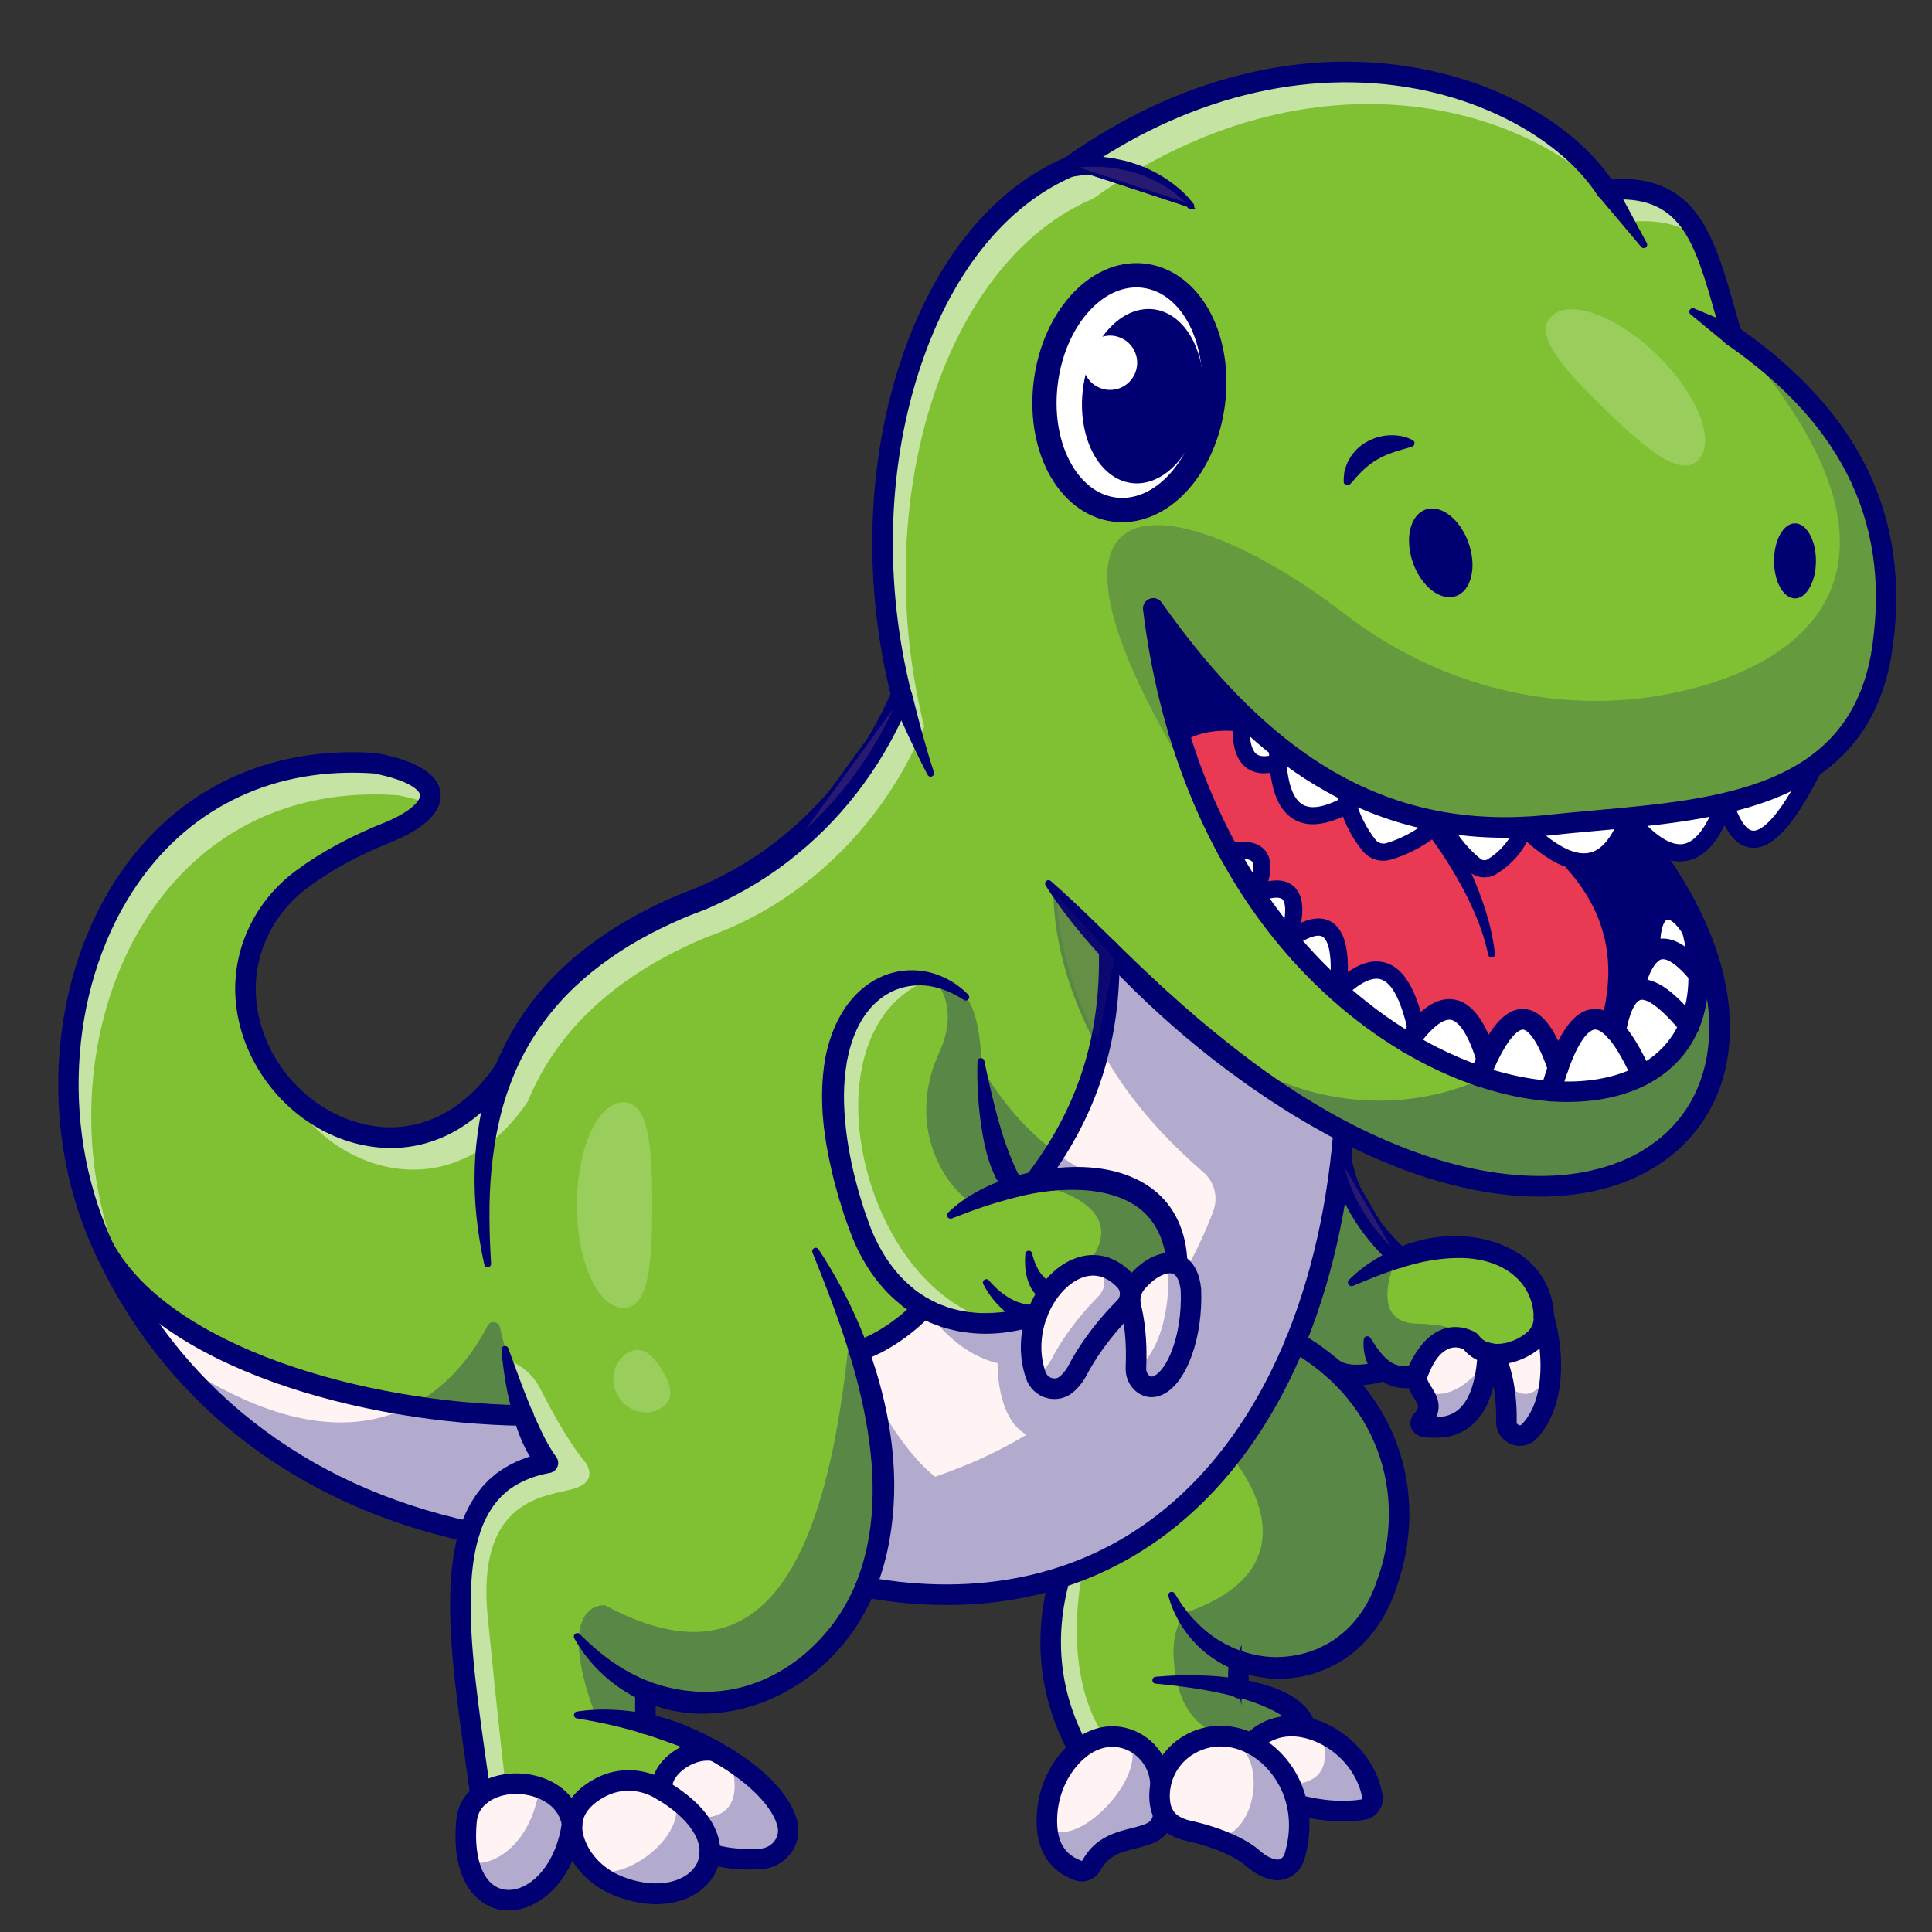 <svg xmlns="http://www.w3.org/2000/svg" xmlns:xlink="http://www.w3.org/1999/xlink" width="256" zoomAndPan="magnify" viewBox="0 0 192 192" height="256" preserveAspectRatio="xMidYMid meet" version="1.0"><rect x="0" y="0" width="192" height="192" fill="#333333" stroke="none"/><defs><filter x="0%" y="0%" width="100%" height="100%" id="aaa7ba6426"><feColorMatrix values="0 0 0 0 1 0 0 0 0 1 0 0 0 0 1 0 0 0 1 0" color-interpolation-filters="sRGB"/></filter><mask id="b5759da3c6"><g filter="url(#aaa7ba6426)"><rect x="-19.2" width="230.4" fill="#000000" y="-19.2" height="230.4" fill-opacity="0.3"/></g></mask><clipPath id="1b440b6ecc"><path d="M 0.641 1 L 7 1 L 7 17 L 0.641 17 Z M 0.641 1 " clip-rule="nonzero"/></clipPath><clipPath id="52624b1256"><path d="M 0.641 1 L 7.359 1 L 7.359 17.398 L 0.641 17.398 Z M 0.641 1 " clip-rule="nonzero"/></clipPath><clipPath id="85e238ae9c"><rect x="0" width="8" y="0" height="18"/></clipPath></defs><path fill="#7fc133" d="M 10.043 123.398 C 10.145 123.629 10.254 123.871 10.355 124.102 C 10.359 124.109 10.359 124.113 10.367 124.113 C 16.215 136.738 27.82 148.191 46.672 152.227 C 44.676 158.531 46.352 168.293 47.758 178.387 C 47.414 178.66 47.113 178.988 46.875 179.367 C 46.555 179.867 46.406 180.453 46.352 181.039 C 45.379 192 55.504 190.793 56.852 181.297 C 56.797 182.074 56.98 182.949 57.477 183.914 C 58.328 185.578 59.84 186.82 61.578 187.488 C 66.398 189.336 70.285 187.363 70.527 184.344 C 70.535 184.305 70.535 184.25 70.543 184.203 C 72.23 184.809 74.312 184.82 75.613 184.746 C 77.324 184.652 78.633 183.07 78.293 181.379 C 77.816 179.035 75.047 176.215 71.066 174.023 C 69.031 172.906 66.676 171.953 64.152 171.305 L 64.152 168.039 C 70.68 170.793 78.402 168.598 83.34 162.328 C 84.418 160.957 85.309 159.426 86.008 157.727 C 93.168 159.027 99.633 158.625 105.32 156.801 C 105.309 156.848 105.301 156.895 105.281 156.941 C 103.891 162.082 104.027 167.707 106.934 173.363 C 107.016 173.535 107.109 173.703 107.199 173.875 L 107.207 173.883 C 106.777 174.234 106.348 174.672 105.945 175.203 C 104.707 176.82 104.055 178.824 104.043 180.855 C 104.02 183.656 105.211 185.168 107.156 185.887 C 107.668 186.078 108.234 185.824 108.492 185.34 C 110.539 181.578 115.352 183.645 115.625 180.289 C 116.031 181.074 116.785 181.598 117.957 181.898 C 117.957 181.898 122.324 182.75 124.539 184.68 C 125.367 185.402 126.102 185.707 126.695 185.797 C 127.566 185.941 128.383 185.359 128.641 184.508 C 129.199 182.66 129.238 180.902 128.898 179.336 C 131.238 179.949 133.453 180.141 135.508 179.82 C 136.098 179.723 136.512 179.156 136.41 178.566 C 135.848 175.129 132.852 172.34 129.758 171.68 L 129.758 171.688 L 129.715 171.672 C 129.73 171.68 129.742 171.68 129.758 171.68 C 129.266 169.906 126.805 168.559 123.211 167.766 C 123.191 167.762 123.168 167.762 123.148 167.754 L 123.203 167.711 C 122.91 166.547 123.219 165.082 123.219 165.082 C 126.184 166.16 129.551 165.969 132.492 164.277 C 134.758 162.977 136.426 160.875 137.434 158.457 C 140.773 150.469 138.957 141.633 132.402 135.922 C 134.086 137.324 137.453 136.227 137.582 136.18 C 137.59 136.18 137.59 136.18 137.59 136.18 C 138.969 137.816 140.773 136.672 140.773 136.672 C 140.773 138.484 143.074 139.199 141.289 141.203 C 141.129 141.395 141.234 141.695 141.48 141.734 C 146.488 142.594 147.688 138.32 147.883 134.43 C 148.027 134.469 148.184 134.488 148.332 134.512 C 149.301 135.723 149.805 138.742 149.727 141.246 C 149.695 142.465 151.172 143.113 152.008 142.227 C 154.844 139.207 154.344 133.891 153.449 130.828 C 153.273 125.117 146.762 122.16 139.098 124.965 C 136.566 122.586 134.035 119.398 133.301 115.043 L 133.301 115.035 C 133.398 114.211 133.484 113.387 133.555 112.555 C 133.559 112.512 133.559 112.473 133.566 112.438 C 159.168 125.715 176.648 112.82 169.211 93.543 C 168.98 92.941 168.719 92.328 168.434 91.711 C 168.086 90.945 167.699 90.184 167.27 89.406 C 167.578 90.215 167.836 91.008 168.047 91.77 C 168.258 92.527 168.43 93.258 168.551 93.957 C 170.77 106.359 160.016 111.117 147.496 107.066 C 138.84 104.266 129.34 97.266 122.672 85.664 C 121.816 84.176 121.012 82.617 120.266 80.98 C 120.184 80.789 120.086 80.598 120.004 80.406 C 117.441 74.676 115.543 68.027 114.629 60.434 C 124.367 74.219 135.84 83.664 153.531 82.023 C 156.059 81.738 158.719 81.531 161.406 81.273 L 161.535 81.258 L 161.535 81.266 C 172.906 80.16 184.59 78.102 186.957 65.27 C 189.105 52.672 184.492 43.031 175.082 35.492 C 174.156 34.742 173.176 34.02 172.156 33.312 C 169.578 24.504 168.586 18.062 159.648 18.828 C 152.734 8.199 129.539 0 106.402 16.523 C 91.461 22.848 84.027 46.828 89.59 69.031 C 87.281 74.66 83.613 79.691 79.008 83.582 C 75.727 86.363 71.965 88.566 67.859 90 C 58.641 93.871 53.012 99.426 50.188 106.27 C 50.188 106.27 50.188 106.277 50.188 106.277 C 41.164 119.73 24.949 111.008 24.418 98.852 C 24.223 94.355 26.387 90.074 30 87.387 C 32.539 85.5 35.457 83.957 38.695 82.676 C 44.105 80.406 44.648 77.277 37.309 75.859 C 11.266 74.02 0.969 102.949 10.043 123.398 Z M 10.043 123.398 " fill-opacity="1" fill-rule="nonzero"/><path fill="#ffffff" d="M 113.605 28.43 C 114.086 28.492 114.551 28.621 115 28.82 C 115.453 29.016 115.883 29.277 116.289 29.602 C 116.699 29.926 117.074 30.305 117.422 30.742 C 117.77 31.184 118.082 31.668 118.355 32.207 C 118.629 32.742 118.863 33.316 119.055 33.93 C 119.246 34.543 119.391 35.184 119.488 35.852 C 119.59 36.516 119.641 37.199 119.645 37.891 C 119.648 38.586 119.609 39.281 119.516 39.977 C 119.426 40.676 119.289 41.359 119.109 42.027 C 118.926 42.699 118.703 43.344 118.438 43.961 C 118.168 44.582 117.863 45.164 117.523 45.707 C 117.184 46.25 116.812 46.746 116.41 47.195 C 116.008 47.645 115.582 48.035 115.133 48.367 C 114.688 48.703 114.223 48.977 113.746 49.184 C 113.27 49.395 112.789 49.535 112.301 49.609 C 111.812 49.684 111.332 49.691 110.852 49.629 C 110.375 49.566 109.91 49.438 109.457 49.238 C 109.008 49.043 108.578 48.781 108.168 48.457 C 107.762 48.133 107.383 47.754 107.035 47.312 C 106.688 46.875 106.379 46.387 106.102 45.852 C 105.828 45.316 105.598 44.742 105.406 44.129 C 105.215 43.516 105.07 42.875 104.969 42.207 C 104.871 41.539 104.816 40.859 104.812 40.164 C 104.809 39.469 104.852 38.773 104.941 38.078 C 105.031 37.383 105.168 36.699 105.352 36.031 C 105.531 35.359 105.758 34.715 106.023 34.094 C 106.289 33.477 106.594 32.895 106.934 32.352 C 107.277 31.805 107.648 31.312 108.051 30.863 C 108.453 30.414 108.879 30.023 109.324 29.688 C 109.773 29.355 110.234 29.082 110.711 28.875 C 111.188 28.664 111.672 28.523 112.156 28.449 C 112.645 28.375 113.129 28.367 113.605 28.43 Z M 113.605 28.43 " fill-opacity="1" fill-rule="nonzero"/><path fill="#000072" d="M 111.527 49.855 C 111.297 49.855 111.062 49.844 110.832 49.809 C 108.824 49.551 107.082 48.172 105.941 45.93 C 104.805 43.715 104.387 40.914 104.762 38.043 C 105.137 35.172 106.254 32.574 107.922 30.723 C 109.602 28.855 111.629 27.969 113.645 28.227 C 117.766 28.766 120.488 34.043 119.711 39.984 C 119.34 42.855 118.223 45.453 116.555 47.305 C 115.066 48.969 113.301 49.855 111.527 49.855 Z M 112.941 28.562 C 111.27 28.562 109.602 29.398 108.191 30.973 C 106.578 32.766 105.492 35.297 105.129 38.09 C 104.77 40.887 105.172 43.613 106.273 45.758 C 107.363 47.887 109.004 49.188 110.879 49.441 C 112.766 49.684 114.684 48.84 116.277 47.066 C 117.891 45.273 118.977 42.746 119.34 39.953 C 120.086 34.207 117.508 29.121 113.59 28.609 C 113.371 28.574 113.16 28.562 112.941 28.562 Z M 119.523 39.973 Z M 119.523 39.973 " fill-opacity="1" fill-rule="nonzero"/><path fill="#ffffff" d="M 113.605 28.43 C 114.086 28.492 114.551 28.621 115 28.82 C 115.453 29.016 115.883 29.277 116.289 29.602 C 116.699 29.926 117.074 30.305 117.422 30.742 C 117.77 31.184 118.082 31.668 118.355 32.207 C 118.629 32.742 118.863 33.316 119.055 33.93 C 119.246 34.543 119.391 35.184 119.488 35.852 C 119.59 36.516 119.641 37.199 119.645 37.891 C 119.648 38.586 119.609 39.281 119.516 39.977 C 119.426 40.676 119.289 41.359 119.109 42.027 C 118.926 42.699 118.703 43.344 118.438 43.961 C 118.168 44.582 117.863 45.164 117.523 45.707 C 117.184 46.25 116.812 46.746 116.41 47.195 C 116.008 47.645 115.582 48.035 115.133 48.367 C 114.688 48.703 114.223 48.977 113.746 49.184 C 113.27 49.395 112.789 49.535 112.301 49.609 C 111.812 49.684 111.332 49.691 110.852 49.629 C 110.375 49.566 109.91 49.438 109.457 49.238 C 109.008 49.043 108.578 48.781 108.168 48.457 C 107.762 48.133 107.383 47.754 107.035 47.312 C 106.688 46.875 106.379 46.387 106.102 45.852 C 105.828 45.316 105.598 44.742 105.406 44.129 C 105.215 43.516 105.07 42.875 104.969 42.207 C 104.871 41.539 104.816 40.859 104.812 40.164 C 104.809 39.469 104.852 38.773 104.941 38.078 C 105.031 37.383 105.168 36.699 105.352 36.031 C 105.531 35.359 105.758 34.715 106.023 34.094 C 106.289 33.477 106.594 32.895 106.934 32.352 C 107.277 31.805 107.648 31.312 108.051 30.863 C 108.453 30.414 108.879 30.023 109.324 29.688 C 109.773 29.355 110.234 29.082 110.711 28.875 C 111.188 28.664 111.672 28.523 112.156 28.449 C 112.645 28.375 113.129 28.367 113.605 28.43 Z M 113.605 28.43 " fill-opacity="1" fill-rule="nonzero"/><path fill="#000072" d="M 111.527 49.855 C 111.297 49.855 111.062 49.844 110.832 49.809 C 108.824 49.551 107.082 48.172 105.941 45.93 C 104.805 43.715 104.387 40.914 104.762 38.043 C 105.137 35.172 106.254 32.574 107.922 30.723 C 109.602 28.855 111.629 27.969 113.645 28.227 C 117.766 28.766 120.488 34.043 119.711 39.984 C 119.34 42.855 118.223 45.453 116.555 47.305 C 115.066 48.969 113.301 49.855 111.527 49.855 Z M 112.941 28.562 C 111.27 28.562 109.602 29.398 108.191 30.973 C 106.578 32.766 105.492 35.297 105.129 38.09 C 104.77 40.887 105.172 43.613 106.273 45.758 C 107.363 47.887 109.004 49.188 110.879 49.441 C 112.766 49.684 114.684 48.84 116.277 47.066 C 117.891 45.273 118.977 42.746 119.34 39.953 C 120.086 34.207 117.508 29.121 113.59 28.609 C 113.371 28.574 113.16 28.562 112.941 28.562 Z M 119.523 39.973 Z M 119.523 39.973 " fill-opacity="1" fill-rule="nonzero"/><path fill="#000072" d="M 114.684 30.742 C 115.07 30.793 115.449 30.898 115.816 31.059 C 116.184 31.219 116.535 31.43 116.867 31.695 C 117.199 31.957 117.504 32.27 117.789 32.625 C 118.07 32.98 118.324 33.379 118.547 33.816 C 118.77 34.254 118.961 34.719 119.113 35.219 C 119.27 35.719 119.387 36.242 119.469 36.785 C 119.551 37.328 119.594 37.883 119.598 38.445 C 119.602 39.012 119.566 39.578 119.492 40.145 C 119.418 40.711 119.309 41.27 119.16 41.816 C 119.012 42.359 118.828 42.887 118.613 43.391 C 118.395 43.895 118.148 44.367 117.871 44.812 C 117.594 45.254 117.289 45.66 116.961 46.023 C 116.633 46.387 116.289 46.707 115.926 46.98 C 115.559 47.254 115.184 47.473 114.793 47.645 C 114.406 47.812 114.016 47.93 113.617 47.988 C 113.223 48.051 112.828 48.055 112.441 48.004 C 112.051 47.953 111.672 47.848 111.305 47.688 C 110.938 47.527 110.586 47.316 110.254 47.051 C 109.922 46.789 109.617 46.477 109.332 46.121 C 109.051 45.762 108.797 45.367 108.574 44.93 C 108.352 44.492 108.16 44.023 108.008 43.527 C 107.852 43.027 107.734 42.504 107.652 41.961 C 107.57 41.418 107.527 40.863 107.523 40.301 C 107.52 39.734 107.555 39.168 107.629 38.602 C 107.703 38.035 107.812 37.477 107.961 36.93 C 108.109 36.387 108.293 35.859 108.512 35.355 C 108.727 34.852 108.973 34.379 109.25 33.934 C 109.527 33.492 109.832 33.086 110.16 32.723 C 110.488 32.359 110.832 32.039 111.199 31.766 C 111.562 31.492 111.938 31.273 112.328 31.102 C 112.715 30.934 113.105 30.816 113.504 30.758 C 113.898 30.695 114.293 30.691 114.684 30.742 Z M 114.684 30.742 " fill-opacity="1" fill-rule="nonzero"/><path fill="#000072" d="M 112.941 28.379 C 113.16 28.379 113.383 28.391 113.609 28.418 C 117.637 28.941 120.285 34.117 119.523 39.973 C 118.801 45.508 115.297 49.664 111.52 49.664 C 111.301 49.664 111.078 49.652 110.852 49.625 C 106.824 49.098 104.176 43.926 104.941 38.07 C 105.66 32.543 109.164 28.379 112.941 28.379 Z M 112.949 26.148 L 112.949 28.379 L 112.949 26.148 C 107.988 26.148 103.605 31.152 102.742 37.785 C 102.32 41.055 102.809 44.281 104.129 46.863 C 105.574 49.68 107.922 51.484 110.574 51.832 C 110.887 51.875 111.207 51.895 111.527 51.895 C 116.48 51.895 120.871 46.891 121.734 40.258 C 122.156 36.984 121.664 33.754 120.344 31.18 C 118.902 28.363 116.555 26.559 113.902 26.211 C 113.582 26.168 113.262 26.148 112.949 26.148 Z M 112.949 26.148 " fill-opacity="1" fill-rule="nonzero"/><path fill="#ffffff" d="M 113.012 36.051 C 113.012 36.41 112.941 36.754 112.805 37.086 C 112.668 37.418 112.473 37.707 112.223 37.961 C 111.969 38.215 111.676 38.41 111.348 38.547 C 111.016 38.684 110.672 38.75 110.316 38.75 C 109.957 38.75 109.613 38.684 109.285 38.547 C 108.953 38.41 108.664 38.215 108.41 37.961 C 108.156 37.707 107.961 37.418 107.824 37.086 C 107.688 36.754 107.621 36.41 107.621 36.051 C 107.621 35.695 107.688 35.352 107.824 35.02 C 107.961 34.688 108.156 34.398 108.41 34.145 C 108.664 33.891 108.953 33.695 109.285 33.559 C 109.613 33.422 109.957 33.352 110.316 33.352 C 110.672 33.352 111.016 33.422 111.348 33.559 C 111.676 33.695 111.969 33.891 112.223 34.145 C 112.473 34.398 112.668 34.688 112.805 35.02 C 112.941 35.352 113.012 35.695 113.012 36.051 Z M 113.012 36.051 " fill-opacity="1" fill-rule="nonzero"/><path fill="#ffffff" d="M 50.441 135.035 L 51.453 135.629 C 52.422 136.195 53.203 137.023 53.707 138.027 C 54.68 139.965 56.469 143.297 58.129 145.266 C 58.129 145.266 59.66 147.141 57.055 147.938 C 54.449 148.734 47.27 148.703 48.469 160.719 C 49.664 172.738 50.188 176.941 50.188 176.941 L 47.652 177.605 C 45.426 163.461 42.508 148.77 53.633 145.172 Z M 50.441 135.035 " fill-opacity="0.55" fill-rule="nonzero"/><path fill="#ffffff" d="M 106.934 173.371 L 109.504 172.199 C 105.422 165.605 107.578 156.234 107.578 156.234 L 105.281 156.957 C 103.887 162.09 104.02 167.711 106.934 173.371 Z M 106.934 173.371 " fill-opacity="0.55" fill-rule="nonzero"/><path fill="#ea3953" d="M 114.609 60.461 C 115.52 68.055 117.418 74.703 119.984 80.434 C 120.809 82.281 121.699 84.035 122.652 85.691 C 140.051 115.984 176.852 114.945 167.242 89.426 C 167.25 89.418 167.242 89.418 167.238 89.41 C 165.793 86.773 163.895 84.047 161.508 81.285 C 161.465 81.293 161.426 81.293 161.379 81.301 C 158.695 81.559 156.031 81.766 153.504 82.051 C 135.82 83.691 124.348 74.246 114.609 60.461 Z M 114.609 60.461 " fill-opacity="1" fill-rule="nonzero"/><path fill="#ffffff" d="M 124.66 88.914 C 125.734 90.516 126.863 92.023 128.043 93.426 C 129.328 89.004 128.273 87.406 124.66 88.914 Z M 124.66 88.914 " fill-opacity="1" fill-rule="nonzero"/><path fill="#ffffff" d="M 132.977 98.527 C 133.582 92.426 131.988 90.633 128.043 93.422 C 129.613 95.309 131.273 97.004 132.977 98.527 Z M 132.977 98.527 " fill-opacity="1" fill-rule="nonzero"/><path fill="#ffffff" d="M 124.66 88.906 C 126.199 85.391 125.332 83.992 122.102 84.688 C 122.285 85.023 122.469 85.355 122.66 85.684 C 123.301 86.809 123.965 87.879 124.66 88.906 Z M 124.66 88.906 " fill-opacity="1" fill-rule="nonzero"/><path fill="#ffffff" d="M 168.699 95.18 C 168.68 95.016 168.652 94.852 168.633 94.68 C 168.625 94.621 168.613 94.559 168.605 94.496 C 168.516 93.938 168.406 93.367 168.27 92.773 C 168.242 92.656 168.211 92.539 168.184 92.426 C 166.211 89.051 163.629 89.809 164.012 94.832 C 163.316 95.484 162.73 96.746 162.258 98.629 C 161.535 99.133 160.957 100.344 160.566 102.473 C 158.363 100.004 156.473 101.504 154.84 106.152 C 152.758 99.965 150.395 99.676 147.754 105.293 C 147.121 103.188 146.379 101.695 145.504 100.918 C 144.223 99.785 142.672 100.195 140.793 102.465 C 139.59 96.957 137.461 94.211 132.977 98.527 C 137.656 102.703 142.691 105.539 147.477 107.086 C 159.59 111 170.035 106.68 168.699 95.18 Z M 168.699 95.18 " fill-opacity="1" fill-rule="nonzero"/><path fill="#fff3f3" d="M 85.996 157.734 C 114.043 163.363 131.273 140.953 133.695 113.398 C 125.688 108.273 118.113 102.289 111.051 95.266 C 110.996 95.211 110.934 95.152 110.875 95.09 L 109.758 101.574 C 109.758 101.574 109.574 102.473 109.219 103.863 C 108.293 107.434 106.211 114.23 103.062 117.086 C 112.547 116.555 117.391 119.254 116.992 125.605 C 117.168 125.922 117.34 126.344 117.48 126.848 C 118.523 130.352 118.691 137.742 114.023 137.742 C 113.059 137.02 112.59 135.648 112.398 133.918 C 112.262 132.738 112.254 131.387 112.309 129.965 L 107.668 135.125 L 105.703 138 C 105.703 138 103.055 138.441 102.477 136.227 L 102.477 131.168 C 98.637 132.035 94.965 131.703 91.465 129.965 C 91.465 129.965 88.777 133.113 85.785 134.074 C 86.344 135.859 86.82 137.617 87.191 139.336 C 88.656 146.137 88.512 152.355 85.996 157.734 Z M 85.996 157.734 " fill-opacity="1" fill-rule="nonzero"/><path fill="#ffffff" d="M 180.363 76.059 C 177.805 77.879 174.723 79.031 171.395 79.812 C 173.332 85.887 176.402 84.074 180.363 76.059 Z M 180.363 76.059 " fill-opacity="1" fill-rule="nonzero"/><path fill="#000072" d="M 174.273 83.598 C 174.227 83.598 174.184 83.598 174.137 83.59 C 172.953 83.504 172.008 82.281 171.238 79.863 L 171.184 79.684 L 171.359 79.645 C 175.043 78.777 177.961 77.559 180.27 75.914 L 180.82 75.527 L 180.52 76.133 C 178.035 81.148 175.996 83.598 174.273 83.598 Z M 171.613 79.938 C 172.32 82.062 173.172 83.18 174.156 83.25 C 175.668 83.359 177.602 81.117 179.914 76.57 C 177.703 78.027 174.973 79.133 171.613 79.938 Z M 171.613 79.938 " fill-opacity="1" fill-rule="nonzero"/><path fill="#ffffff" d="M 153.512 82.051 C 152.805 82.117 152.098 82.164 151.41 82.191 C 155.988 86.707 159.656 87.23 161.848 81.285 C 165.836 86.105 169.109 86.223 171.402 79.812 C 168.242 80.559 164.863 80.965 161.52 81.293 L 161.52 81.285 L 161.391 81.301 C 158.695 81.559 156.031 81.766 153.512 82.051 Z M 153.512 82.051 " fill-opacity="1" fill-rule="nonzero"/><path fill="#000072" d="M 157.41 85.832 C 155.695 85.832 153.676 84.676 151.281 82.309 L 151 82.031 L 151.395 82.016 C 152.082 81.988 152.789 81.941 153.492 81.871 C 155.105 81.688 156.742 81.547 158.473 81.391 C 159.434 81.301 160.391 81.219 161.363 81.121 L 161.676 81.09 L 161.676 81.098 C 161.691 81.098 161.711 81.09 161.73 81.09 L 161.785 80.938 L 161.895 81.07 C 164.828 80.781 168.203 80.375 171.355 79.637 L 171.66 79.562 L 171.551 79.855 C 170.461 82.91 169.086 84.598 167.469 84.887 C 165.836 85.172 164.012 84.102 161.895 81.602 C 160.957 84 159.719 85.391 158.195 85.73 C 157.949 85.805 157.684 85.832 157.41 85.832 Z M 151.805 82.344 C 154.328 84.758 156.453 85.793 158.125 85.418 C 159.539 85.105 160.703 83.77 161.598 81.449 C 161.57 81.449 161.547 81.457 161.52 81.457 L 161.336 81.477 C 160.383 81.566 159.438 81.656 158.5 81.738 C 156.766 81.895 155.133 82.035 153.52 82.219 C 152.953 82.273 152.375 82.316 151.805 82.344 Z M 162.16 81.395 C 164.168 83.762 165.938 84.824 167.414 84.566 C 168.852 84.312 170.102 82.793 171.129 80.055 C 168.129 80.727 164.957 81.117 162.16 81.395 Z M 162.16 81.395 " fill-opacity="1" fill-rule="nonzero"/><path fill="#ffffff" d="M 143.102 81.676 C 144.367 84.008 145.754 85.348 146.613 86.023 C 147.102 86.414 147.781 86.441 148.305 86.105 C 150.941 84.457 151.395 82.188 151.395 82.188 C 148.469 82.324 145.707 82.141 143.102 81.676 Z M 143.102 81.676 " fill-opacity="1" fill-rule="nonzero"/><path fill="#000072" d="M 147.523 86.508 C 147.164 86.508 146.801 86.391 146.508 86.16 C 145.578 85.426 144.211 84.062 142.949 81.758 L 142.781 81.445 L 143.129 81.504 C 145.762 81.977 148.539 82.152 151.395 82.023 L 151.613 82.016 L 151.574 82.227 C 151.551 82.324 151.07 84.586 148.402 86.254 C 148.129 86.426 147.824 86.508 147.523 86.508 Z M 143.426 81.898 C 144.605 83.965 145.855 85.207 146.719 85.887 C 147.148 86.23 147.754 86.254 148.223 85.961 C 150.301 84.66 150.992 82.957 151.184 82.371 C 148.512 82.48 145.902 82.316 143.426 81.898 Z M 143.426 81.898 " fill-opacity="1" fill-rule="nonzero"/><path fill="#ffffff" d="M 127.008 75.75 C 127.355 81.082 129.789 82.246 133.969 79.938 C 134.453 81.742 135.379 83.156 136.043 84 C 136.508 84.586 137.281 84.824 137.996 84.621 C 141.051 83.727 143 81.777 143.102 81.676 C 135.383 80.293 129.016 76.441 123.414 70.988 L 123.406 70.988 C 123.047 74.734 123.953 76.727 127.008 75.75 Z M 127.008 75.75 " fill-opacity="1" fill-rule="nonzero"/><path fill="#000072" d="M 137.473 84.859 C 136.875 84.859 136.297 84.594 135.906 84.102 C 135.242 83.258 134.355 81.906 133.859 80.188 C 131.805 81.285 130.164 81.52 129 80.879 C 127.77 80.203 127.047 78.555 126.852 75.977 C 125.715 76.297 124.828 76.215 124.211 75.719 C 123.312 74.996 123 73.441 123.238 70.973 L 123.25 70.816 L 123.477 70.816 L 123.531 70.863 C 129.566 76.746 135.977 80.223 143.129 81.504 L 143.449 81.559 L 143.215 81.793 C 143.004 82.004 141.059 83.891 138.039 84.777 C 137.855 84.832 137.664 84.859 137.473 84.859 Z M 134.078 79.684 L 134.133 79.895 C 134.602 81.656 135.508 83.039 136.18 83.898 C 136.602 84.43 137.297 84.648 137.949 84.457 C 140.398 83.742 142.113 82.352 142.738 81.785 C 135.75 80.461 129.473 77.047 123.551 71.355 C 123.387 73.469 123.68 74.844 124.43 75.453 C 124.988 75.902 125.836 75.949 126.953 75.594 L 127.164 75.527 L 127.176 75.746 C 127.34 78.32 128.016 79.949 129.164 80.586 C 130.262 81.184 131.844 80.918 133.887 79.793 Z M 134.078 79.684 " fill-opacity="1" fill-rule="nonzero"/><path fill="#000072" d="M 85.996 157.734 C 114.043 163.363 131.273 140.953 133.695 113.398 C 125.625 108.23 117.992 102.191 110.875 95.098 L 109.758 101.578 C 109.758 101.578 109.574 102.48 109.219 103.871 C 111.172 107.668 114.383 111.996 119.582 116.488 C 120.688 117.441 121.086 118.98 120.578 120.344 C 120.02 121.844 119.129 123.945 117.773 126.344 C 118.059 126.766 118.262 127.367 118.344 128.172 C 118.426 130.387 118.133 132.363 117.625 133.945 C 117.434 132.879 117.16 131.777 116.984 131.543 C 116.672 131.148 114.719 129.969 114.719 129.969 L 92.434 130.637 C 92.434 130.637 94.949 134.477 99.141 135.473 C 99.141 135.473 98.984 140.918 102.012 142.582 C 99.348 144.184 96.324 145.605 92.922 146.754 C 90.895 145.121 88.996 142.555 87.191 139.344 C 88.656 146.137 88.512 152.355 85.996 157.734 Z M 85.996 157.734 " fill-opacity="0.3" fill-rule="nonzero"/><path fill="#ffffff" d="M 28.422 108.258 C 32.926 116.637 45.086 120.441 52.453 109.453 C 52.453 109.453 52.453 109.445 52.453 109.445 C 55.277 102.609 60.898 97.055 70.121 93.176 C 74.223 91.734 77.992 89.543 81.266 86.762 C 85.879 82.867 89.539 77.836 91.848 72.207 C 86.289 50.004 93.719 26.023 108.648 19.734 C 131.785 3.203 154.98 11.41 161.895 22.039 C 165.211 21.758 167.434 22.461 169.047 23.914 C 167.348 20.414 164.836 18.41 159.629 18.855 C 152.715 8.227 129.52 0.027 106.383 16.551 C 91.461 22.848 84.027 46.828 89.59 69.031 C 87.281 74.66 83.613 79.691 79.008 83.582 C 75.727 86.363 71.965 88.566 67.859 90 C 58.641 93.871 53.012 99.426 50.188 106.27 C 50.188 106.27 50.188 106.277 50.188 106.277 C 43.832 115.738 33.918 114.223 28.422 108.258 Z M 28.422 108.258 " fill-opacity="0.55" fill-rule="nonzero"/><path fill="#ffffff" d="M 10.043 123.398 C 10.145 123.629 10.254 123.871 10.355 124.102 C 10.359 124.109 10.359 124.113 10.367 124.113 C 11.906 127.434 13.84 130.672 16.199 133.711 C 14.832 131.625 13.648 129.48 12.633 127.293 C 12.625 127.285 12.625 127.277 12.621 127.277 C 12.512 127.047 12.41 126.812 12.301 126.574 C 3.23 106.125 13.523 77.195 39.555 79.031 C 40.766 79.262 41.766 79.547 42.562 79.863 C 43.363 78.273 41.848 76.734 37.289 75.855 C 11.266 74.02 0.969 102.949 10.043 123.398 Z M 10.043 123.398 " fill-opacity="0.55" fill-rule="nonzero"/><path fill="#ffffff" d="M 100.359 131.539 C 86.004 129.984 79.109 102.535 92.398 97.324 C 76.844 96.848 79.598 132.328 100.359 131.539 Z M 100.359 131.539 " fill-opacity="0.55" fill-rule="nonzero"/><path fill="#fff3f3" d="M 113.5 137.449 C 115.516 139.199 118.605 134.723 118.352 128.172 C 117.938 124.305 114.859 125.172 112.914 127.516 C 112.363 128.176 112.195 129.078 112.398 129.91 C 112.676 131.055 113.016 133.07 112.887 135.926 C 112.859 136.5 113.07 137.074 113.5 137.449 Z M 113.5 137.449 " fill-opacity="1" fill-rule="nonzero"/><path fill="#000072" d="M 112.887 135.961 C 112.875 136.52 113.078 137.078 113.5 137.449 C 115.516 139.199 118.605 134.715 118.352 128.172 C 118.129 126.062 117.113 125.363 115.914 125.539 C 115.996 125.82 116.059 126.133 116.094 126.48 C 116.281 131.387 114.594 135.129 112.887 135.961 Z M 112.887 135.961 " fill-opacity="0.3" fill-rule="nonzero"/><path fill="#fff3f3" d="M 102.945 136.691 C 100.68 130.188 107.234 122.398 111.805 127.266 C 112.52 128.027 112.48 129.227 111.746 129.969 C 110.492 131.23 108.527 133.445 107.098 136.18 C 107.098 136.18 106.656 137.059 105.906 137.633 C 104.879 138.422 103.367 137.918 102.945 136.691 Z M 102.945 136.691 " fill-opacity="1" fill-rule="nonzero"/><path fill="#000072" d="M 102.953 136.711 C 103.383 137.926 104.879 138.422 105.906 137.637 C 106.656 137.066 107.09 136.188 107.09 136.188 C 108.527 133.453 110.484 131.23 111.738 129.977 C 112.473 129.242 112.512 128.027 111.801 127.27 C 110.867 126.281 109.867 125.82 108.859 125.758 C 108.98 125.875 109.105 125.988 109.227 126.117 C 109.941 126.883 109.898 128.082 109.164 128.824 C 107.914 130.078 105.945 132.301 104.52 135.035 C 104.52 135.035 104.074 135.914 103.328 136.488 C 103.211 136.574 103.082 136.648 102.953 136.711 Z M 102.953 136.711 " fill-opacity="0.3" fill-rule="nonzero"/><path fill="#fff3f3" d="M 149.57 138.551 C 149.68 139.453 149.723 140.398 149.699 141.273 C 149.668 142.492 151.145 143.141 151.98 142.254 C 153.641 140.488 154.16 137.918 154.117 135.492 C 154.117 135.484 154.117 135.484 154.117 135.484 C 154.09 133.766 153.789 132.117 153.422 130.855 C 152.633 133.426 151.008 134.762 148.305 134.535 C 148.934 135.328 149.367 136.875 149.57 138.551 Z M 149.57 138.551 " fill-opacity="1" fill-rule="nonzero"/><path fill="#fff3f3" d="M 141.262 141.223 C 141.102 141.414 141.207 141.715 141.453 141.754 C 144.871 142.344 146.508 140.543 147.273 138.102 C 147.633 136.965 147.797 135.688 147.855 134.449 C 147.855 134.449 143.188 130.551 140.754 136.684 C 140.754 137.258 140.984 137.719 141.242 138.156 C 141.801 139.09 142.488 139.855 141.262 141.223 Z M 141.262 141.223 " fill-opacity="1" fill-rule="nonzero"/><path fill="#fff3f3" d="M 57.477 183.91 C 57.879 184.688 58.414 185.375 59.062 185.945 C 59.789 186.609 60.656 187.125 61.578 187.48 C 69.105 190.355 74.34 183.957 67.051 178.723 C 66.594 178.395 66.086 178.074 65.535 177.762 C 63.793 176.773 61.656 176.656 59.859 177.535 C 57.457 178.715 55.91 180.848 57.477 183.91 Z M 57.477 183.91 " fill-opacity="1" fill-rule="nonzero"/><path fill="#fff3f3" d="M 65.852 177.953 C 67.621 178.43 68.73 179.477 69.414 180.625 C 70.27 182.047 70.48 183.602 70.52 184.344 C 70.527 184.305 70.527 184.25 70.535 184.203 C 72.223 184.809 74.305 184.82 75.598 184.746 C 77.312 184.652 78.617 183.07 78.277 181.379 C 77.863 179.328 75.707 176.93 72.523 174.898 C 72.051 174.598 71.562 174.305 71.051 174.023 C 68.418 173.508 65.352 176.008 65.852 177.953 Z M 65.852 177.953 " fill-opacity="1" fill-rule="nonzero"/><path fill="#fff3f3" d="M 46.875 179.363 C 49.031 175.945 56.176 176.766 56.852 181.285 C 55.504 190.785 45.371 192 46.352 181.031 C 46.406 180.445 46.562 179.867 46.875 179.363 Z M 46.875 179.363 " fill-opacity="1" fill-rule="nonzero"/><path fill="#000072" d="M 46.574 185.082 C 48.156 191.477 55.699 189.402 56.852 181.293 C 56.578 179.457 55.246 178.238 53.613 177.652 C 52.844 182.949 49.34 185.652 46.574 185.082 Z M 46.574 185.082 " fill-opacity="0.3" fill-rule="nonzero"/><path fill="#fff3f3" d="M 124.375 173.297 L 128.891 179.355 C 129.008 179.383 129.117 179.418 129.227 179.438 C 131.445 179.988 133.539 180.141 135.492 179.84 C 136.086 179.742 136.5 179.18 136.398 178.586 C 135.922 175.703 133.738 173.273 131.219 172.184 C 128.863 171.141 126.211 171.277 124.375 173.297 Z M 124.375 173.297 " fill-opacity="1" fill-rule="nonzero"/><path fill="#fff3f3" d="M 115.242 178.852 C 115.352 180.465 116.168 181.449 117.949 181.91 C 117.949 181.91 119.203 182.156 120.715 182.684 C 122.02 183.133 123.504 183.801 124.531 184.691 C 125.359 185.414 126.094 185.723 126.688 185.812 C 127.559 185.953 128.375 185.375 128.633 184.523 C 130.551 178.176 126.367 172.953 121.844 172.551 C 120.469 172.43 119.074 172.75 117.801 173.617 C 116.094 174.781 115.098 176.793 115.242 178.852 Z M 115.242 178.852 " fill-opacity="1" fill-rule="nonzero"/><path fill="#fff3f3" d="M 104.035 180.863 C 104.027 181.102 104.043 181.332 104.055 181.551 C 104.219 183.914 105.367 185.238 107.145 185.887 C 107.656 186.078 108.219 185.824 108.477 185.34 C 110.527 181.578 115.336 183.645 115.609 180.289 L 115.324 177.398 C 115.324 175.211 113.828 173.352 111.848 172.766 L 111.84 172.766 C 110.016 172.227 107.777 172.777 105.934 175.199 C 104.707 176.82 104.055 178.824 104.035 180.863 Z M 104.035 180.863 " fill-opacity="1" fill-rule="nonzero"/><path fill="#fff3f3" d="M 10.367 124.121 C 16.215 136.746 27.82 148.195 46.672 152.234 C 47.527 147.102 54.121 144.988 54.121 144.988 L 52 140.672 C 36.363 140.441 16.465 135.027 10.367 124.121 Z M 10.367 124.121 " fill-opacity="1" fill-rule="nonzero"/><path fill="#000072" d="M 155.785 109.508 C 152.98 109.508 149.934 108.988 146.797 107.938 C 139.16 105.375 131.824 99.969 126.156 92.727 C 119.434 84.137 115.094 73.02 113.594 60.586 C 113.539 60.121 113.805 59.68 114.242 59.508 C 114.676 59.336 115.176 59.488 115.438 59.871 C 126.754 75.895 138.465 82.418 153.41 81.027 C 155.027 80.844 156.695 80.695 158.453 80.535 C 170.762 79.434 183.488 78.293 185.922 65.105 C 188.078 52.465 183.379 42.344 171.543 34.18 C 171.355 34.043 171.211 33.852 171.145 33.625 C 170.926 32.883 170.723 32.152 170.516 31.445 C 168.352 23.832 167.047 19.234 159.703 19.871 C 159.328 19.902 158.969 19.727 158.758 19.406 C 155.477 14.363 148.586 10.305 140.781 8.828 C 129.641 6.723 117.629 9.754 106.961 17.375 C 106.898 17.418 106.832 17.457 106.762 17.484 C 99.855 20.402 94.344 27.375 91.254 37.129 C 88.145 46.93 87.902 58.172 90.555 68.777 C 90.691 69.324 90.355 69.883 89.812 70.02 C 89.27 70.156 88.711 69.82 88.574 69.277 C 85.824 58.309 86.09 46.672 89.309 36.508 C 92.57 26.223 98.449 18.82 105.863 15.645 C 116.969 7.742 129.496 4.609 141.156 6.816 C 149.359 8.371 156.398 12.445 160.125 17.785 C 168.625 17.336 170.328 23.332 172.469 30.879 C 172.641 31.473 172.809 32.078 172.988 32.699 C 178.824 36.789 183.059 41.473 185.57 46.609 C 188.305 52.215 189.094 58.555 187.918 65.457 C 185.195 80.188 171.074 81.457 158.617 82.574 C 156.867 82.73 155.215 82.883 153.594 83.066 C 152.234 83.195 150.914 83.258 149.633 83.258 C 133.691 83.258 123.469 73.871 116.188 64.383 C 120.449 88.711 135.406 101.977 147.414 106.012 C 154.867 108.512 161.684 107.789 165.211 104.129 C 168.242 100.973 168.613 96.012 166.266 89.785 C 166.066 89.254 166.332 88.668 166.855 88.473 C 167.387 88.273 167.973 88.539 168.168 89.062 C 170.773 95.977 170.246 101.832 166.672 105.547 C 164.188 108.156 160.309 109.508 155.785 109.508 Z M 155.785 109.508 " fill-opacity="1" fill-rule="nonzero"/><path fill="#000072" d="M 90.645 68.988 C 90.961 70.285 91.305 71.586 91.656 72.883 C 92.016 74.176 92.391 75.465 92.809 76.738 C 92.867 76.918 92.766 77.113 92.59 77.168 C 92.426 77.223 92.254 77.148 92.18 77.004 C 91.555 75.801 90.957 74.578 90.383 73.352 C 89.805 72.117 89.246 70.891 88.711 69.637 C 88.484 69.121 88.723 68.512 89.242 68.289 C 89.758 68.062 90.363 68.301 90.59 68.82 C 90.609 68.875 90.629 68.922 90.645 68.977 Z M 90.645 68.988 " fill-opacity="1" fill-rule="nonzero"/><path fill="#000072" d="M 171.613 34.211 L 168.004 31.238 C 167.855 31.117 167.836 30.898 167.957 30.758 C 168.055 30.633 168.223 30.598 168.359 30.652 L 172.668 32.453 C 173.191 32.672 173.441 33.277 173.219 33.805 C 172.992 34.328 172.395 34.578 171.871 34.355 C 171.777 34.328 171.688 34.273 171.613 34.211 Z M 171.613 34.211 " fill-opacity="1" fill-rule="nonzero"/><path fill="#000072" d="M 160.48 18.273 L 163.656 24.156 C 163.746 24.32 163.684 24.531 163.523 24.621 C 163.379 24.695 163.203 24.66 163.102 24.539 L 158.793 19.426 C 158.426 18.992 158.48 18.344 158.914 17.98 C 159.352 17.621 159.996 17.668 160.355 18.105 C 160.406 18.16 160.445 18.219 160.48 18.273 Z M 160.48 18.273 " fill-opacity="1" fill-rule="nonzero"/><path fill="#000072" d="M 90.527 69.418 C 88.125 75.41 84.227 80.828 79.191 84.918 C 76.691 86.984 73.898 88.688 70.938 90.012 C 70.203 90.367 69.453 90.633 68.703 90.918 C 68.316 91.055 67.984 91.211 67.645 91.363 C 67.305 91.52 66.957 91.656 66.609 91.824 C 65.219 92.465 63.867 93.18 62.559 93.965 C 59.969 95.555 57.551 97.441 55.551 99.699 C 53.543 101.949 51.945 104.551 50.848 107.375 C 50.297 108.785 49.855 110.234 49.543 111.73 C 49.203 113.215 48.992 114.734 48.84 116.262 C 48.543 119.328 48.617 122.445 48.801 125.574 L 48.801 125.582 C 48.812 125.77 48.664 125.93 48.48 125.941 C 48.312 125.953 48.16 125.832 48.129 125.676 C 47.445 122.582 47.074 119.383 47.176 116.168 C 47.215 114.559 47.387 112.949 47.664 111.355 C 47.957 109.758 48.371 108.176 48.945 106.652 C 50.074 103.59 51.773 100.727 53.918 98.258 C 56.047 95.773 58.641 93.734 61.383 92.023 C 62.766 91.184 64.188 90.414 65.641 89.727 C 66.004 89.547 66.391 89.391 66.766 89.223 C 67.141 89.059 67.52 88.887 67.875 88.758 C 68.598 88.477 69.332 88.219 70.004 87.891 C 72.773 86.656 75.395 85.07 77.75 83.133 L 78.625 82.406 C 78.918 82.16 79.191 81.895 79.469 81.633 C 79.75 81.375 80.035 81.129 80.301 80.852 L 81.102 80.031 C 81.375 79.766 81.633 79.488 81.887 79.199 L 82.648 78.348 C 82.891 78.062 83.129 77.754 83.367 77.461 C 83.602 77.164 83.859 76.875 84.078 76.562 C 85.898 74.117 87.43 71.449 88.648 68.641 L 88.656 68.629 C 88.879 68.109 89.48 67.871 89.996 68.098 C 90.492 68.32 90.73 68.906 90.527 69.418 Z M 90.527 69.418 " fill-opacity="1" fill-rule="nonzero"/><path fill="#000072" d="M 46.672 153.254 C 46.602 153.254 46.527 153.25 46.453 153.234 C 29.148 149.535 15.887 139.082 9.109 123.82 C 3.754 111.742 4.957 96.762 12.117 86.535 C 17.914 78.254 26.875 74.094 37.363 74.84 C 37.402 74.84 37.445 74.844 37.484 74.852 C 41.473 75.621 43.59 76.957 43.777 78.812 C 43.906 80.047 43.195 81.887 39.07 83.609 C 35.789 84.906 32.945 86.445 30.59 88.199 C 27.176 90.734 25.242 94.695 25.426 98.797 C 25.68 104.621 29.957 109.992 35.602 111.578 C 40.832 113.051 45.84 110.902 49.34 105.695 C 49.652 105.227 50.285 105.102 50.754 105.418 C 51.223 105.73 51.348 106.363 51.031 106.836 C 47.012 112.828 41.188 115.273 35.047 113.551 C 28.582 111.73 23.68 105.559 23.387 98.887 C 23.176 94.109 25.414 89.5 29.375 86.555 C 31.871 84.695 34.879 83.066 38.301 81.715 C 41.117 80.535 41.793 79.434 41.746 79.016 C 41.695 78.539 40.668 77.551 37.152 76.863 C 27.434 76.195 19.141 80.047 13.777 87.699 C 7.02 97.359 5.891 111.539 10.965 122.977 C 17.473 137.625 30.223 147.66 46.875 151.223 C 47.426 151.34 47.781 151.887 47.656 152.438 C 47.562 152.922 47.141 153.254 46.672 153.254 Z M 46.672 153.254 " fill-opacity="1" fill-rule="nonzero"/><path fill="#000072" d="M 50.523 134.012 C 51.223 135.922 51.898 137.828 52.652 139.664 C 53.02 140.582 53.434 141.484 53.852 142.344 C 54.266 143.199 54.723 144.039 55.195 144.672 L 55.25 144.75 C 55.605 145.191 55.531 145.832 55.09 146.18 C 54.953 146.289 54.789 146.355 54.625 146.383 C 53.203 146.629 51.871 147.133 50.754 147.926 C 50.688 147.973 50.609 148.02 50.543 148.066 L 50.352 148.238 L 49.965 148.57 L 49.609 148.945 L 49.434 149.133 L 49.277 149.336 L 48.965 149.746 L 48.684 150.188 C 48.488 150.473 48.352 150.809 48.18 151.113 C 47.582 152.402 47.242 153.84 47.031 155.309 C 46.828 156.777 46.758 158.293 46.773 159.812 C 46.801 162.859 47.113 165.926 47.496 169 C 47.875 172.074 48.34 175.148 48.766 178.238 C 48.848 178.797 48.453 179.316 47.895 179.391 C 47.336 179.465 46.82 179.074 46.746 178.516 C 46.316 175.441 45.855 172.355 45.465 169.246 C 45.078 166.137 44.766 163.004 44.73 159.82 C 44.719 158.223 44.785 156.621 45.012 155.016 C 45.242 153.406 45.621 151.781 46.336 150.242 C 46.543 149.867 46.703 149.473 46.949 149.117 L 47.297 148.57 L 47.691 148.055 L 47.891 147.797 L 48.113 147.555 L 48.562 147.086 L 49.059 146.656 L 49.312 146.445 C 49.398 146.379 49.488 146.324 49.578 146.254 C 51 145.238 52.652 144.641 54.285 144.359 L 53.719 146.07 C 52.816 145.203 52.32 144.215 51.875 143.242 C 51.449 142.262 51.129 141.25 50.871 140.242 C 50.605 139.234 50.387 138.219 50.215 137.203 C 50.055 136.18 49.91 135.164 49.848 134.121 C 49.836 133.93 49.984 133.766 50.168 133.762 C 50.324 133.754 50.461 133.848 50.508 133.984 Z M 50.523 134.012 " fill-opacity="1" fill-rule="nonzero"/><path fill="#000072" d="M 81.34 124.148 C 84.613 129.09 86.977 134.695 88.16 140.605 C 88.73 143.562 89.004 146.602 88.805 149.641 C 88.613 152.676 87.996 155.723 86.766 158.559 C 86.145 159.969 85.371 161.324 84.445 162.566 C 83.52 163.809 82.457 164.938 81.273 165.941 C 80.094 166.941 78.781 167.793 77.379 168.484 C 75.984 169.172 74.504 169.691 72.965 169.984 C 71.434 170.281 69.84 170.398 68.277 170.223 C 66.711 170.059 65.172 169.637 63.742 168.98 C 60.898 167.66 58.531 165.441 57.07 162.805 C 56.98 162.641 57.035 162.43 57.203 162.336 C 57.34 162.258 57.512 162.285 57.613 162.391 C 58.641 163.418 59.715 164.359 60.871 165.164 C 62.027 165.961 63.246 166.621 64.527 167.113 C 67.086 168.074 69.867 168.383 72.578 167.918 C 75.285 167.453 77.836 166.172 79.953 164.379 C 81.008 163.48 81.969 162.457 82.805 161.348 C 83.633 160.234 84.328 159.023 84.895 157.742 C 86.004 155.172 86.559 152.363 86.691 149.535 C 86.82 146.699 86.555 143.836 86.023 141.02 C 84.988 135.363 82.941 129.922 80.742 124.477 C 80.676 124.297 80.754 124.102 80.934 124.031 C 81.082 123.957 81.254 124.02 81.34 124.148 Z M 81.34 124.148 " fill-opacity="1" fill-rule="nonzero"/><path fill="#000072" d="M 64.137 172.336 C 63.574 172.336 63.117 171.879 63.117 171.312 L 63.117 168.047 C 63.117 167.48 63.574 167.023 64.137 167.023 C 64.703 167.023 65.16 167.48 65.16 168.047 L 65.16 171.312 C 65.16 171.879 64.703 172.336 64.137 172.336 Z M 64.137 172.336 " fill-opacity="1" fill-rule="nonzero"/><path fill="#000072" d="M 70.883 183.234 C 72.066 183.648 73.453 183.766 74.82 183.746 L 75.34 183.73 C 75.422 183.727 75.531 183.727 75.586 183.719 L 75.762 183.699 C 75.992 183.656 76.219 183.566 76.422 183.453 C 76.828 183.207 77.141 182.805 77.258 182.367 C 77.32 182.148 77.332 181.918 77.301 181.695 C 77.273 181.469 77.168 181.168 77.066 180.902 C 76.836 180.352 76.48 179.805 76.074 179.289 C 75.242 178.258 74.211 177.332 73.078 176.52 C 71.957 175.703 70.754 174.984 69.488 174.379 C 68.227 173.766 66.895 173.301 65.574 172.84 C 62.926 171.898 60.184 171.23 57.328 170.773 C 57.137 170.746 57.016 170.57 57.043 170.379 C 57.062 170.227 57.184 170.113 57.328 170.094 C 58.805 169.859 60.309 169.848 61.805 169.969 C 62.555 170.031 63.293 170.133 64.035 170.277 C 64.777 170.414 65.512 170.582 66.227 170.801 C 67.672 171.23 69.051 171.852 70.398 172.523 C 71.738 173.215 73.055 173.965 74.277 174.863 C 74.898 175.305 75.488 175.789 76.059 176.309 C 76.625 176.832 77.176 177.387 77.668 178.012 C 78.156 178.641 78.605 179.32 78.945 180.113 C 79.102 180.52 79.246 180.918 79.312 181.414 C 79.383 181.91 79.348 182.422 79.219 182.906 C 78.953 183.875 78.301 184.691 77.461 185.195 C 77.039 185.449 76.578 185.625 76.086 185.707 L 75.719 185.75 C 75.598 185.762 75.523 185.762 75.422 185.77 L 74.848 185.789 C 73.316 185.805 71.762 185.703 70.188 185.156 C 69.656 184.973 69.371 184.395 69.555 183.855 C 69.738 183.316 70.316 183.035 70.855 183.219 L 70.863 183.219 Z M 70.883 183.234 " fill-opacity="1" fill-rule="nonzero"/><path fill="#000072" d="M 65.227 189.234 C 64.008 189.234 62.66 188.988 61.219 188.441 C 59.156 187.656 57.512 186.211 56.57 184.379 C 55.789 182.859 55.617 181.406 56.062 180.078 C 56.531 178.66 57.695 177.469 59.418 176.621 C 61.492 175.605 63.977 175.695 66.043 176.875 C 71.508 179.977 72.258 183.629 71.133 186.023 C 70.262 187.863 68.121 189.234 65.227 189.234 Z M 62.457 177.965 C 61.715 177.965 60.98 178.129 60.309 178.457 C 59.457 178.871 58.367 179.609 57.992 180.719 C 57.734 181.508 57.863 182.422 58.383 183.438 C 59.09 184.82 60.355 185.918 61.941 186.527 C 65.621 187.93 68.465 186.859 69.277 185.145 C 70.195 183.18 68.527 180.637 65.031 178.648 C 64.227 178.195 63.336 177.965 62.457 177.965 Z M 62.457 177.965 " fill-opacity="1" fill-rule="nonzero"/><path fill="#000072" d="M 65.852 178.969 C 65.398 178.969 64.988 178.66 64.867 178.203 C 64.586 177.125 64.98 175.918 65.961 174.879 C 67.113 173.656 69.195 172.605 71.258 173.016 C 71.809 173.125 72.168 173.664 72.059 174.215 C 71.949 174.77 71.414 175.129 70.863 175.02 C 69.57 174.762 68.188 175.492 67.453 176.273 C 66.984 176.773 66.75 177.309 66.848 177.68 C 66.988 178.223 66.664 178.781 66.117 178.926 C 66.031 178.961 65.941 178.969 65.852 178.969 Z M 65.852 178.969 " fill-opacity="1" fill-rule="nonzero"/><path fill="#000072" d="M 50.543 189.859 C 50.359 189.859 50.184 189.852 50.004 189.832 C 47.516 189.547 44.793 187.043 45.336 180.945 C 45.41 180.133 45.637 179.418 46.02 178.816 C 47.508 176.453 50.582 175.906 52.973 176.41 C 55.641 176.977 57.52 178.781 57.863 181.133 C 57.879 181.23 57.879 181.332 57.863 181.426 C 57.098 186.848 53.641 189.859 50.543 189.859 Z M 47.738 179.914 C 47.535 180.234 47.414 180.645 47.371 181.129 C 47.031 184.938 48.156 187.562 50.238 187.801 C 52.422 188.055 55.148 185.641 55.816 181.297 C 55.406 179.18 53.219 178.559 52.543 178.414 C 50.543 177.984 48.562 178.605 47.738 179.914 Z M 47.738 179.914 " fill-opacity="1" fill-rule="nonzero"/><path fill="#000072" d="M 52.004 141.695 C 52 141.695 51.992 141.695 51.992 141.695 C 35.969 141.461 15.832 136.008 9.477 124.598 C 9.203 124.109 9.375 123.48 9.871 123.207 C 10.359 122.934 10.988 123.113 11.258 123.602 C 16.953 133.828 36.074 139.418 52.027 139.648 C 52.59 139.656 53.039 140.121 53.035 140.684 C 53.012 141.246 52.562 141.695 52.004 141.695 Z M 52.004 141.695 " fill-opacity="1" fill-rule="nonzero"/><path fill="#000072" d="M 162.281 80.617 C 165.289 84.129 167.957 88.008 169.781 92.344 C 170.027 92.875 170.203 93.441 170.422 93.984 C 170.617 94.539 170.789 95.105 170.965 95.668 C 171.273 96.816 171.559 97.965 171.707 99.145 C 172.055 101.496 172 103.945 171.449 106.309 C 170.891 108.668 169.801 110.93 168.203 112.777 C 167.82 113.258 167.379 113.68 166.945 114.102 L 166.258 114.699 C 166.031 114.906 165.773 115.07 165.535 115.254 C 164.555 115.969 163.508 116.582 162.406 117.066 L 161.996 117.258 L 161.574 117.422 C 161.297 117.523 161.016 117.641 160.73 117.734 C 160.16 117.906 159.594 118.102 159.012 118.227 C 157.852 118.523 156.676 118.688 155.5 118.812 C 153.145 119.016 150.777 118.914 148.461 118.586 C 143.82 117.926 139.391 116.391 135.207 114.43 C 134.16 113.945 133.137 113.406 132.109 112.875 C 131.105 112.316 130.09 111.762 129.102 111.156 C 128.102 110.578 127.148 109.938 126.176 109.316 C 125.223 108.668 124.258 108.035 123.332 107.352 C 119.59 104.676 116.07 101.688 112.785 98.484 C 109.504 95.273 106.383 91.895 103.914 88 C 103.809 87.836 103.859 87.625 104.02 87.523 C 104.148 87.441 104.32 87.457 104.43 87.559 C 107.871 90.578 110.977 93.848 114.277 96.922 L 115.508 98.074 L 116.766 99.199 C 117.598 99.965 118.461 100.688 119.305 101.422 C 121.031 102.859 122.781 104.277 124.59 105.609 C 125.484 106.289 126.414 106.918 127.336 107.562 C 128.273 108.176 129.207 108.805 130.172 109.379 C 132.082 110.551 134.043 111.633 136.07 112.574 C 140.105 114.469 144.367 115.934 148.742 116.555 C 150.926 116.863 153.129 116.957 155.301 116.773 C 156.383 116.656 157.465 116.516 158.508 116.234 C 159.039 116.125 159.539 115.941 160.059 115.793 C 160.309 115.703 160.562 115.602 160.812 115.512 L 161.188 115.367 L 161.555 115.207 C 162.543 114.781 163.461 114.238 164.316 113.609 C 164.527 113.445 164.754 113.305 164.949 113.125 L 165.551 112.609 C 165.922 112.234 166.312 111.871 166.637 111.465 C 168.02 109.867 168.957 107.91 169.449 105.848 C 169.93 103.773 169.984 101.586 169.668 99.438 C 169.531 98.363 169.273 97.297 168.984 96.242 C 168.816 95.719 168.664 95.191 168.48 94.68 C 168.277 94.168 168.113 93.645 167.883 93.141 C 166.168 89.07 163.625 85.355 160.719 81.961 L 160.711 81.953 C 160.344 81.523 160.391 80.879 160.82 80.508 C 161.27 80.133 161.914 80.188 162.281 80.617 Z M 162.281 80.617 " fill-opacity="1" fill-rule="nonzero"/><path fill="#000072" d="M 94.078 159.504 C 91.398 159.504 88.641 159.254 85.82 158.734 C 85.262 158.633 84.895 158.102 84.996 157.551 C 85.098 156.996 85.629 156.629 86.18 156.727 C 97.188 158.723 107.125 156.617 114.91 150.629 C 124.852 142.996 131.098 129.41 132.512 112.375 C 132.559 111.812 133.051 111.395 133.613 111.441 C 134.18 111.492 134.594 111.98 134.547 112.547 C 133.086 130.16 126.551 144.266 116.148 152.262 C 109.906 157.059 102.387 159.504 94.078 159.504 Z M 94.078 159.504 " fill-opacity="1" fill-rule="nonzero"/><path fill="#000072" d="M 134.043 127.211 C 135.059 126.188 136.234 125.348 137.516 124.668 C 138.793 123.977 140.176 123.469 141.617 123.152 C 143.059 122.84 144.57 122.746 146.066 122.914 C 147.566 123.086 149.066 123.5 150.43 124.27 C 151.789 125.027 152.996 126.207 153.688 127.672 C 154.035 128.402 154.266 129.188 154.371 129.969 C 154.395 130.168 154.418 130.367 154.43 130.562 L 154.445 130.863 C 154.445 130.98 154.445 131.094 154.438 131.211 C 154.402 131.676 154.293 132.137 154.105 132.566 C 153.914 132.996 153.641 133.398 153.309 133.734 C 152.98 134.055 152.668 134.285 152.312 134.508 C 151.625 134.945 150.879 135.266 150.074 135.445 C 149.273 135.621 148.402 135.66 147.523 135.43 C 146.645 135.203 145.816 134.633 145.285 133.895 L 145.543 134.141 C 145.562 134.156 145.535 134.137 145.523 134.129 L 145.461 134.102 C 145.422 134.082 145.375 134.059 145.324 134.039 C 145.23 134.004 145.137 133.973 145.031 133.949 C 144.836 133.902 144.637 133.895 144.449 133.918 C 144.066 133.949 143.699 134.129 143.352 134.422 C 143 134.707 142.691 135.125 142.434 135.586 C 142.168 136.051 141.965 136.562 141.766 137.094 C 141.652 137.398 141.406 137.625 141.121 137.727 C 140.973 137.781 140.902 137.797 140.801 137.824 C 140.707 137.844 140.617 137.863 140.523 137.883 C 140.336 137.918 140.152 137.938 139.965 137.953 C 139.59 137.973 139.207 137.953 138.836 137.879 C 138.078 137.734 137.355 137.344 136.82 136.828 C 136.281 136.301 135.934 135.668 135.73 135.035 C 135.535 134.395 135.465 133.754 135.527 133.121 C 135.547 132.922 135.723 132.777 135.922 132.797 C 136.031 132.812 136.125 132.867 136.18 132.957 L 136.188 132.969 C 136.527 133.469 136.812 133.938 137.141 134.34 C 137.461 134.742 137.785 135.074 138.133 135.312 C 138.473 135.551 138.836 135.688 139.23 135.75 C 139.426 135.777 139.629 135.785 139.836 135.77 C 139.938 135.766 140.039 135.75 140.141 135.738 C 140.188 135.73 140.242 135.723 140.289 135.711 C 140.332 135.703 140.398 135.684 140.387 135.688 L 139.738 136.324 C 139.992 135.711 140.289 135.109 140.656 134.523 C 141.031 133.945 141.461 133.363 142.051 132.867 C 142.633 132.375 143.406 131.98 144.25 131.898 C 144.664 131.859 145.086 131.887 145.488 131.973 C 145.688 132.023 145.883 132.078 146.074 132.152 C 146.168 132.191 146.266 132.227 146.359 132.273 L 146.504 132.348 C 146.559 132.375 146.59 132.398 146.68 132.449 C 146.762 132.504 146.828 132.566 146.891 132.637 L 146.945 132.695 C 147.23 133.086 147.605 133.344 148.074 133.469 C 148.543 133.598 149.094 133.582 149.648 133.461 C 150.199 133.336 150.75 133.105 151.23 132.797 C 151.469 132.648 151.707 132.457 151.879 132.293 C 152.035 132.137 152.156 131.953 152.254 131.75 C 152.348 131.543 152.395 131.32 152.418 131.086 C 152.422 131.035 152.422 130.973 152.422 130.918 L 152.418 130.699 C 152.41 130.551 152.395 130.398 152.375 130.258 C 152.301 129.664 152.129 129.098 151.879 128.574 C 151.375 127.523 150.512 126.648 149.457 126.062 C 148.395 125.465 147.156 125.145 145.898 125.047 C 144.633 124.961 143.344 125.062 142.066 125.285 C 140.785 125.504 139.52 125.879 138.254 126.301 C 136.988 126.73 135.746 127.258 134.453 127.789 C 134.273 127.863 134.07 127.773 133.996 127.598 C 133.914 127.449 133.949 127.305 134.043 127.211 Z M 134.043 127.211 " fill-opacity="1" fill-rule="nonzero"/><path fill="#000072" d="M 139.07 126.008 C 138.82 126.008 138.57 125.922 138.371 125.73 C 134.902 122.465 132.898 119.031 132.266 115.227 C 132.172 114.668 132.555 114.141 133.105 114.047 C 133.664 113.953 134.188 114.332 134.281 114.887 C 134.848 118.273 136.59 121.246 139.766 124.238 C 140.176 124.625 140.195 125.273 139.812 125.684 C 139.617 125.906 139.344 126.008 139.07 126.008 Z M 139.07 126.008 " fill-opacity="1" fill-rule="nonzero"/><path fill="#000072" d="M 151.043 143.684 C 150.742 143.684 150.438 143.625 150.145 143.508 C 149.227 143.125 148.652 142.238 148.68 141.246 C 148.75 138.758 148.238 136.09 147.512 135.18 C 147.156 134.734 147.23 134.094 147.668 133.738 C 148.109 133.387 148.75 133.461 149.102 133.895 C 150.312 135.418 150.789 138.797 150.723 141.301 C 150.715 141.496 150.844 141.578 150.926 141.613 C 151.102 141.688 151.203 141.586 151.238 141.551 C 153.797 138.84 153.199 133.734 152.445 131.141 C 152.285 130.605 152.594 130.031 153.137 129.875 C 153.676 129.719 154.246 130.023 154.402 130.57 C 155.492 134.305 155.703 139.785 152.723 142.957 C 152.273 143.434 151.668 143.684 151.043 143.684 Z M 151.043 143.684 " fill-opacity="1" fill-rule="nonzero"/><path fill="#000072" d="M 142.691 142.887 C 142.242 142.887 141.773 142.848 141.285 142.766 C 140.801 142.684 140.406 142.344 140.242 141.879 C 140.078 141.414 140.18 140.91 140.5 140.543 C 141.102 139.867 141.012 139.723 140.527 138.949 C 140.176 138.375 139.73 137.664 139.73 136.684 C 139.73 136.117 140.188 135.66 140.754 135.66 C 141.316 135.66 141.773 136.117 141.773 136.684 C 141.773 137.059 141.957 137.371 142.262 137.855 C 142.68 138.52 143.312 139.535 142.734 140.836 C 143.598 140.828 144.297 140.598 144.871 140.141 C 146.035 139.207 146.699 137.27 146.844 134.387 C 146.871 133.82 147.355 133.387 147.91 133.418 C 148.477 133.445 148.906 133.93 148.879 134.488 C 148.699 138.027 147.801 140.398 146.141 141.734 C 145.195 142.504 144.039 142.887 142.691 142.887 Z M 142.691 142.887 " fill-opacity="1" fill-rule="nonzero"/><path fill="#000072" d="M 129.238 132.477 C 131.363 133.691 133.32 135.23 134.961 137.074 C 136.602 138.914 137.91 141.059 138.781 143.379 C 139.652 145.695 140.078 148.172 140.059 150.637 C 140.039 153.105 139.57 155.559 138.746 157.871 C 137.984 160.199 136.59 162.477 134.609 164.133 C 134.113 164.551 133.582 164.918 133.023 165.246 L 132.16 165.68 C 132.016 165.75 131.871 165.832 131.723 165.887 L 131.266 166.055 C 130.961 166.16 130.668 166.301 130.355 166.371 L 129.418 166.602 C 129.102 166.676 128.777 166.695 128.465 166.746 L 127.988 166.805 L 127.504 166.82 C 126.219 166.895 124.934 166.676 123.707 166.316 C 122.48 165.953 121.324 165.367 120.305 164.625 C 118.234 163.152 116.766 160.957 116.113 158.625 C 116.059 158.441 116.168 158.258 116.352 158.203 C 116.5 158.164 116.652 158.223 116.73 158.348 L 116.746 158.367 C 116.902 158.613 117.059 158.852 117.207 159.09 L 117.434 159.453 L 117.691 159.785 C 117.863 160.012 118.023 160.234 118.203 160.453 L 118.762 161.074 C 119.535 161.863 120.367 162.578 121.312 163.113 C 121.426 163.18 121.535 163.254 121.66 163.324 L 122.027 163.5 C 122.27 163.609 122.496 163.758 122.754 163.848 L 123.504 164.129 C 123.754 164.223 124.02 164.266 124.273 164.344 C 125.301 164.613 126.367 164.734 127.422 164.66 C 128.469 164.598 129.523 164.398 130.504 164.012 L 130.879 163.875 C 131 163.836 131.117 163.758 131.234 163.703 L 131.941 163.352 C 132.398 163.09 132.824 162.793 133.242 162.457 C 134.062 161.797 134.785 161 135.383 160.098 C 135.988 159.199 136.453 158.23 136.812 157.16 C 138.387 152.977 138.453 148.25 136.875 144.094 C 136.098 142.016 134.922 140.094 133.445 138.43 C 131.969 136.766 130.191 135.367 128.246 134.258 L 128.23 134.25 C 127.742 133.973 127.57 133.344 127.852 132.852 C 128.129 132.371 128.75 132.199 129.238 132.477 Z M 129.238 132.477 " fill-opacity="1" fill-rule="nonzero"/><path fill="#000072" d="M 134.824 137.68 C 133.684 137.68 132.445 137.426 131.555 136.562 C 131.145 136.168 131.137 135.527 131.527 135.117 C 131.922 134.707 132.559 134.699 132.969 135.09 C 133.953 136.035 136.445 135.5 137.242 135.23 C 137.773 135.055 138.352 135.34 138.535 135.879 C 138.711 136.41 138.426 136.992 137.895 137.176 C 137.648 137.25 136.316 137.68 134.824 137.68 Z M 134.824 137.68 " fill-opacity="1" fill-rule="nonzero"/><path fill="#000072" d="M 107.199 174.902 C 106.84 174.902 106.484 174.715 106.301 174.371 C 103.273 168.789 102.605 162.793 104.328 156.539 C 104.477 155.996 105.043 155.676 105.578 155.824 C 106.125 155.977 106.445 156.539 106.293 157.078 C 104.715 162.797 105.32 168.285 108.09 173.383 C 108.363 173.883 108.18 174.504 107.684 174.77 C 107.531 174.863 107.363 174.902 107.199 174.902 Z M 107.199 174.902 " fill-opacity="1" fill-rule="nonzero"/><path fill="#000072" d="M 128.762 171.965 C 128.484 171.211 127.504 170.473 126.402 169.934 C 125.293 169.383 124.055 168.953 122.781 168.621 C 121.508 168.277 120.195 168.02 118.863 167.809 C 117.535 167.605 116.188 167.445 114.832 167.316 C 114.645 167.305 114.508 167.133 114.527 166.941 C 114.543 166.777 114.676 166.648 114.832 166.637 C 116.207 166.512 117.59 166.453 118.977 166.492 C 119.672 166.508 120.367 166.539 121.066 166.594 C 121.762 166.656 122.461 166.738 123.156 166.855 C 124.543 167.086 125.945 167.406 127.312 168.008 C 127.992 168.312 128.668 168.68 129.293 169.227 C 129.605 169.492 129.906 169.797 130.152 170.172 C 130.402 170.543 130.621 170.965 130.723 171.441 C 130.844 171.992 130.504 172.539 129.953 172.668 C 129.449 172.785 128.941 172.496 128.77 172.02 Z M 128.762 171.965 " fill-opacity="1" fill-rule="nonzero"/><path fill="#000072" d="M 123.203 168.805 C 122.754 168.805 122.34 168.504 122.219 168.039 C 121.855 166.672 122.168 165.066 122.203 164.883 C 122.32 164.332 122.855 163.977 123.406 164.094 C 123.957 164.211 124.312 164.746 124.203 165.301 C 124.129 165.652 123.984 166.75 124.191 167.516 C 124.332 168.059 124.008 168.621 123.461 168.762 C 123.375 168.789 123.285 168.805 123.203 168.805 Z M 123.203 168.805 " fill-opacity="1" fill-rule="nonzero"/><path fill="#000072" d="M 133.465 181.012 C 131.949 181.012 130.328 180.785 128.633 180.344 C 128.09 180.199 127.762 179.641 127.906 179.098 C 128.047 178.551 128.605 178.223 129.152 178.367 C 131.41 178.961 133.492 179.117 135.336 178.824 C 135.355 178.824 135.371 178.809 135.379 178.797 C 135.383 178.781 135.398 178.77 135.391 178.742 C 134.949 176.055 132.73 173.621 130.008 172.812 C 128.887 172.477 126.754 172.184 125.117 173.977 C 124.734 174.395 124.09 174.422 123.672 174.039 C 123.258 173.656 123.23 173.008 123.613 172.594 C 125.355 170.684 127.898 170.043 130.586 170.84 C 134.031 171.863 136.832 174.973 137.398 178.395 C 137.492 178.953 137.355 179.52 137.023 179.984 C 136.691 180.445 136.199 180.746 135.645 180.836 C 134.949 180.957 134.219 181.012 133.465 181.012 Z M 133.465 181.012 " fill-opacity="1" fill-rule="nonzero"/><path fill="#000072" d="M 126.938 186.855 C 126.805 186.855 126.668 186.848 126.531 186.82 C 125.633 186.676 124.734 186.219 123.863 185.465 C 121.891 183.738 117.801 182.922 117.762 182.914 C 117.738 182.906 117.719 182.906 117.707 182.898 C 115.543 182.348 114.371 181.012 114.227 178.926 C 114.066 176.508 115.215 174.148 117.23 172.777 C 119.902 170.957 123.301 171.102 126.094 173.168 C 129.594 175.742 130.973 180.324 129.613 184.828 C 129.246 186.035 128.137 186.855 126.938 186.855 Z M 118.184 180.91 C 118.625 181 122.891 181.898 125.203 183.922 C 125.777 184.426 126.332 184.719 126.852 184.801 C 127.199 184.855 127.547 184.609 127.66 184.23 C 129.008 179.77 127.008 176.371 124.883 174.809 C 122.801 173.273 120.312 173.145 118.371 174.469 C 116.957 175.438 116.148 177.086 116.262 178.789 C 116.332 179.777 116.684 180.52 118.184 180.91 Z M 117.801 173.617 Z M 117.801 173.617 " fill-opacity="1" fill-rule="nonzero"/><path fill="#000072" d="M 107.512 186.977 C 107.273 186.977 107.035 186.934 106.797 186.848 C 104.266 185.914 102.992 183.895 103.016 180.848 C 103.035 178.57 103.781 176.344 105.129 174.582 C 107.098 172.008 109.797 170.992 112.355 171.855 C 114.746 172.668 116.344 174.898 116.344 177.406 C 116.344 177.973 115.887 178.43 115.324 178.43 C 114.758 178.43 114.305 177.973 114.305 177.406 C 114.305 175.797 113.234 174.312 111.703 173.793 C 109.988 173.215 108.18 173.949 106.75 175.824 C 105.676 177.234 105.07 179.027 105.055 180.867 C 105.035 183.051 105.789 184.305 107.5 184.93 C 107.504 184.93 107.551 184.918 107.578 184.863 C 108.82 182.586 110.922 182.062 112.453 181.68 C 114.098 181.27 114.52 181.074 114.594 180.223 C 114.645 179.656 115.133 179.238 115.699 179.289 C 116.262 179.336 116.68 179.824 116.629 180.391 C 116.434 182.805 114.5 183.281 112.949 183.672 C 111.527 184.023 110.18 184.359 109.375 185.844 C 108.988 186.555 108.266 186.977 107.512 186.977 Z M 107.512 186.977 " fill-opacity="1" fill-rule="nonzero"/><path fill="#000072" d="M 94.234 120.5 C 95.102 119.648 96.113 118.961 97.176 118.383 C 98.238 117.797 99.367 117.34 100.531 116.984 C 102.859 116.297 105.285 115.879 107.785 115.988 C 109.031 116.043 110.289 116.227 111.52 116.625 C 112.746 117.02 113.949 117.625 114.969 118.512 C 115.992 119.391 116.785 120.543 117.27 121.777 C 117.766 123.012 117.973 124.305 118.004 125.566 C 118.02 126.133 117.574 126.602 117.012 126.617 C 116.473 126.629 116.023 126.227 115.969 125.703 L 115.969 125.676 C 115.859 124.605 115.629 123.57 115.215 122.648 C 114.805 121.723 114.215 120.918 113.461 120.277 C 112.695 119.645 111.785 119.164 110.793 118.844 C 109.797 118.523 108.738 118.34 107.656 118.273 C 105.484 118.148 103.238 118.402 101.066 118.961 C 99.98 119.234 98.902 119.547 97.82 119.902 C 96.746 120.258 95.684 120.66 94.598 121.09 L 94.59 121.09 C 94.414 121.156 94.207 121.066 94.141 120.891 C 94.105 120.742 94.141 120.598 94.234 120.5 Z M 94.234 120.5 " fill-opacity="1" fill-rule="nonzero"/><path fill="#000072" d="M 102.75 118.523 C 102.531 118.523 102.312 118.457 102.129 118.312 C 101.68 117.965 101.598 117.324 101.945 116.883 C 107.09 110.195 109.391 103.066 109.207 94.457 C 109.191 93.891 109.641 93.422 110.207 93.414 C 110.215 93.414 110.219 93.414 110.227 93.414 C 110.777 93.414 111.234 93.855 111.246 94.414 C 111.445 103.523 109.008 111.055 103.566 118.137 C 103.359 118.391 103.055 118.523 102.75 118.523 Z M 102.75 118.523 " fill-opacity="1" fill-rule="nonzero"/><path fill="#000072" d="M 100.012 118.613 C 99.809 118.367 99.613 118.117 99.422 117.855 C 99.266 117.598 99.113 117.332 98.965 117.059 C 98.707 116.52 98.477 115.977 98.305 115.43 C 97.945 114.332 97.719 113.223 97.551 112.117 C 97.379 111.012 97.258 109.91 97.188 108.797 C 97.129 107.695 97.102 106.59 97.141 105.477 C 97.148 105.289 97.305 105.145 97.496 105.152 C 97.66 105.156 97.789 105.273 97.82 105.422 L 97.82 105.43 C 98.039 106.492 98.277 107.559 98.523 108.605 C 98.77 109.656 99.035 110.699 99.332 111.73 C 99.617 112.758 99.957 113.762 100.332 114.715 C 100.699 115.664 101.109 116.602 101.59 117.324 L 101.645 117.398 C 101.961 117.871 101.836 118.504 101.367 118.816 C 100.934 119.105 100.348 119.008 100.012 118.613 Z M 100.012 118.613 " fill-opacity="1" fill-rule="nonzero"/><path fill="#000072" d="M 114.453 138.852 C 113.875 138.852 113.316 138.641 112.832 138.219 C 112.188 137.66 111.824 136.785 111.867 135.879 C 111.988 133.18 111.684 131.277 111.402 130.152 C 111.117 128.988 111.391 127.754 112.125 126.863 C 113.637 125.035 115.59 124.156 117.102 124.613 C 117.992 124.887 119.113 125.703 119.367 128.062 C 119.367 128.082 119.371 128.109 119.371 128.129 C 119.562 132.957 117.93 137.449 115.574 138.578 C 115.203 138.762 114.82 138.852 114.453 138.852 Z M 114.172 136.676 C 114.332 136.812 114.453 136.863 114.699 136.738 C 115.914 136.152 117.508 132.879 117.34 128.246 C 117.277 127.68 117.078 126.738 116.516 126.57 C 115.938 126.391 114.758 126.895 113.703 128.164 C 113.379 128.559 113.254 129.117 113.391 129.664 C 113.699 130.918 114.039 133.031 113.91 135.969 C 113.895 136.254 113.996 136.52 114.172 136.676 Z M 114.172 136.676 " fill-opacity="1" fill-rule="nonzero"/><path fill="#000072" d="M 104.797 139.035 C 104.52 139.035 104.23 138.996 103.945 138.914 C 103.027 138.641 102.293 137.93 101.98 137.031 C 100.359 132.371 102.695 127.449 105.789 125.566 C 108.109 124.156 110.637 124.531 112.539 126.57 C 113.617 127.715 113.582 129.566 112.457 130.699 C 111.16 132.008 109.336 134.102 107.988 136.664 C 107.941 136.758 107.422 137.762 106.52 138.457 C 106.016 138.832 105.418 139.035 104.797 139.035 Z M 108.629 126.766 C 107.953 126.766 107.34 127.012 106.844 127.312 C 104.414 128.785 102.652 132.773 103.906 136.355 C 104.008 136.645 104.238 136.863 104.531 136.949 C 104.688 136.996 104.996 137.047 105.281 136.82 C 105.824 136.406 106.172 135.723 106.18 135.715 C 107.641 132.914 109.613 130.652 111.016 129.246 C 111.371 128.895 111.391 128.312 111.059 127.965 C 110.219 127.074 109.383 126.766 108.629 126.766 Z M 108.629 126.766 " fill-opacity="1" fill-rule="nonzero"/><path fill="#000072" d="M 102.566 124.578 C 102.641 124.887 102.742 125.211 102.863 125.512 C 102.988 125.812 103.129 126.098 103.293 126.355 C 103.457 126.609 103.648 126.836 103.844 127.012 C 104.047 127.176 104.254 127.285 104.449 127.344 C 105 127.516 105.309 128.109 105.137 128.66 C 104.969 129.215 104.375 129.52 103.824 129.352 C 103.703 129.309 103.586 129.246 103.492 129.172 L 103.402 129.105 C 103.016 128.789 102.707 128.422 102.488 128.039 C 102.277 127.652 102.137 127.266 102.039 126.875 C 101.945 126.488 101.898 126.105 101.879 125.73 C 101.855 125.348 101.863 124.992 101.898 124.605 C 101.918 124.414 102.082 124.277 102.273 124.297 C 102.422 124.312 102.539 124.422 102.57 124.559 Z M 102.566 124.578 " fill-opacity="1" fill-rule="nonzero"/><path fill="#000072" d="M 95.789 99.379 C 94.836 98.742 93.793 98.281 92.727 98.062 C 91.664 97.836 90.566 97.883 89.574 98.184 C 88.566 98.457 87.676 99.031 86.922 99.746 C 86.172 100.469 85.582 101.359 85.133 102.336 C 84.684 103.316 84.375 104.375 84.172 105.457 C 83.988 106.555 83.879 107.672 83.871 108.805 C 83.867 111.066 84.152 113.363 84.633 115.629 C 84.758 116.195 84.879 116.758 85.035 117.32 C 85.188 117.879 85.32 118.441 85.504 119.004 C 85.684 119.555 85.832 120.133 86.031 120.664 C 86.227 121.195 86.41 121.742 86.621 122.266 C 87.484 124.352 88.723 126.27 90.371 127.707 L 90.996 128.238 C 91.207 128.41 91.445 128.547 91.672 128.695 C 92.105 129.023 92.609 129.242 93.086 129.484 L 93.27 129.574 L 93.461 129.645 L 93.84 129.785 L 94.223 129.93 L 94.414 129.996 L 94.609 130.047 L 95.398 130.242 C 95.527 130.285 95.664 130.305 95.801 130.316 L 96.211 130.371 C 98.375 130.707 100.633 130.371 102.742 129.684 L 103.074 131.676 C 102.438 131.598 101.816 131.457 101.266 131.195 C 100.715 130.938 100.211 130.617 99.773 130.242 C 99.34 129.867 98.953 129.453 98.609 129.016 C 98.27 128.574 97.977 128.129 97.719 127.617 C 97.633 127.449 97.699 127.242 97.871 127.16 C 98.012 127.086 98.188 127.129 98.285 127.25 L 98.297 127.27 C 98.605 127.641 98.973 128 99.348 128.312 C 99.727 128.629 100.129 128.898 100.543 129.125 C 100.957 129.352 101.395 129.492 101.816 129.59 C 102.246 129.684 102.66 129.672 103.062 129.637 L 103.156 129.645 C 103.715 129.684 104.137 130.176 104.09 130.734 C 104.055 131.156 103.77 131.496 103.387 131.621 C 101.008 132.398 98.449 132.777 95.91 132.398 L 95.434 132.328 C 95.277 132.309 95.113 132.281 94.965 132.238 L 94.031 132.008 L 93.801 131.945 L 93.574 131.863 L 93.121 131.703 L 92.664 131.531 L 92.438 131.449 L 92.223 131.34 C 91.648 131.047 91.059 130.781 90.539 130.398 C 90.277 130.215 89.996 130.051 89.746 129.855 L 89.012 129.234 C 87.078 127.543 85.684 125.348 84.738 123.059 C 84.504 122.484 84.309 121.898 84.09 121.32 C 83.871 120.742 83.715 120.168 83.531 119.594 C 83.34 119.023 83.191 118.438 83.027 117.852 C 82.859 117.27 82.73 116.68 82.594 116.086 C 82.449 115.492 82.336 114.898 82.227 114.293 C 82.102 113.691 82.027 113.086 81.941 112.48 C 81.836 111.871 81.816 111.258 81.75 110.645 C 81.715 110.031 81.695 109.41 81.695 108.793 C 81.707 107.551 81.805 106.297 82.035 105.055 C 82.285 103.816 82.668 102.582 83.254 101.422 C 83.824 100.266 84.621 99.172 85.633 98.309 C 86.641 97.434 87.879 96.809 89.188 96.555 C 90.492 96.309 91.855 96.398 93.066 96.836 C 94.285 97.258 95.367 97.965 96.223 98.852 C 96.352 98.988 96.352 99.207 96.215 99.336 C 96.105 99.453 95.922 99.465 95.789 99.379 Z M 95.789 99.379 " fill-opacity="1" fill-rule="nonzero"/><path fill="#000072" d="M 85.355 135.266 C 84.926 135.266 84.527 134.992 84.383 134.559 C 84.207 134.02 84.5 133.445 85.035 133.27 C 88.324 132.199 91.012 129.316 91.039 129.281 C 91.418 128.867 92.066 128.84 92.48 129.227 C 92.895 129.609 92.922 130.258 92.543 130.672 C 92.418 130.809 89.473 133.977 85.668 135.219 C 85.566 135.254 85.457 135.266 85.355 135.266 Z M 85.355 135.266 " fill-opacity="1" fill-rule="nonzero"/><path fill="#000072" d="M 118.078 20.676 C 117.387 19.93 116.5 19.297 115.582 18.793 C 114.656 18.297 113.684 17.906 112.676 17.66 C 112.426 17.594 112.168 17.559 111.914 17.504 L 111.535 17.43 L 111.145 17.391 C 110.887 17.363 110.637 17.328 110.375 17.309 L 109.602 17.285 L 109.215 17.281 L 108.824 17.309 L 108.055 17.355 C 107.539 17.402 107.027 17.496 106.52 17.566 L 106.422 17.578 C 105.863 17.656 105.348 17.258 105.273 16.699 C 105.199 16.141 105.594 15.625 106.152 15.547 C 106.184 15.543 106.219 15.543 106.254 15.543 C 106.832 15.52 107.41 15.48 107.98 15.488 L 108.844 15.527 L 109.273 15.547 L 109.703 15.602 L 110.559 15.711 C 110.848 15.766 111.125 15.836 111.41 15.891 L 111.832 15.984 L 112.246 16.105 C 112.52 16.195 112.801 16.27 113.07 16.367 C 114.152 16.754 115.18 17.285 116.121 17.934 C 117.059 18.59 117.91 19.324 118.617 20.266 C 118.734 20.414 118.699 20.625 118.551 20.742 C 118.406 20.852 118.215 20.832 118.102 20.703 Z M 118.078 20.676 " fill-opacity="1" fill-rule="nonzero"/><path fill="#281a70" d="M 123.191 167.727 C 123.191 167.738 123.195 167.762 123.203 167.781 L 123.203 165.094 C 123.203 165.094 122.898 166.562 123.191 167.727 Z M 123.191 167.727 " fill-opacity="1" fill-rule="nonzero"/><path fill="#000072" d="M 123.375 169.465 L 123.039 167.809 C 123.035 167.793 123.035 167.773 123.027 167.746 C 122.734 166.555 123.027 165.109 123.039 165.047 L 123.375 163.418 Z M 123.375 169.465 " fill-opacity="1" fill-rule="nonzero"/><path fill="#281a70" d="M 123.191 167.727 L 123.203 167.719 L 123.203 165.094 C 123.203 165.094 122.898 166.562 123.191 167.727 Z M 123.191 167.727 " fill-opacity="1" fill-rule="nonzero"/><path fill="#000072" d="M 123.109 168.055 L 123.027 167.766 C 122.727 166.574 123.02 165.117 123.035 165.055 L 123.367 163.426 L 123.367 167.781 Z M 123.109 168.055 " fill-opacity="1" fill-rule="nonzero"/><path fill="#281a70" d="M 161.387 81.301 C 161.426 81.293 161.465 81.293 161.516 81.285 L 161.516 81.281 Z M 161.387 81.301 " fill-opacity="1" fill-rule="nonzero"/><path fill="#000072" d="M 161.398 81.469 L 161.379 81.285 L 161.344 81.285 L 161.379 81.285 L 161.363 81.129 L 161.684 81.098 L 161.684 81.445 Z M 161.398 81.469 " fill-opacity="1" fill-rule="nonzero"/><path fill="#281a70" d="M 106.391 16.551 L 118.352 20.469 C 118.352 20.469 114.555 15.473 106.391 16.551 Z M 106.391 16.551 " fill-opacity="1" fill-rule="nonzero"/><path fill="#000072" d="M 118.82 20.805 L 105.629 16.48 L 106.367 16.387 C 114.543 15.305 118.453 20.32 118.496 20.375 Z M 107.191 16.633 L 117.801 20.109 C 116.652 18.957 113.18 16.105 107.191 16.633 Z M 107.191 16.633 " fill-opacity="1" fill-rule="nonzero"/><path fill="#000072" d="M 159.496 18.957 L 159.777 18.766 L 163.52 24.262 L 163.238 24.453 Z M 159.496 18.957 " fill-opacity="1" fill-rule="nonzero"/><path fill="#281a70" d="M 79.008 83.582 C 83.621 79.691 87.281 74.66 89.59 69.031 Z M 79.008 83.582 " fill-opacity="1" fill-rule="nonzero"/><path fill="#000072" d="M 78.039 84.621 L 90.281 67.781 L 89.746 69.094 C 87.426 74.742 83.75 79.793 79.117 83.715 Z M 88.812 70.387 L 80.047 82.438 C 83.723 79.062 86.715 74.949 88.812 70.387 Z M 88.812 70.387 " fill-opacity="1" fill-rule="nonzero"/><path fill="#281a70" d="M 161.387 81.301 C 161.426 81.293 161.465 81.293 161.516 81.285 L 161.516 81.281 Z M 161.387 81.301 " fill-opacity="1" fill-rule="nonzero"/><path fill="#000072" d="M 161.398 81.469 L 161.379 81.285 L 161.344 81.285 L 161.379 81.285 L 161.363 81.129 L 161.684 81.098 L 161.684 81.445 Z M 161.398 81.469 " fill-opacity="1" fill-rule="nonzero"/><path fill="#281a70" d="M 133.273 115.07 C 134.004 119.426 136.535 122.613 139.07 124.992 Z M 133.273 115.07 " fill-opacity="1" fill-rule="nonzero"/><path fill="#000072" d="M 139.812 125.922 L 138.957 125.117 C 135.629 121.98 133.719 118.703 133.109 115.098 L 132.961 114.184 Z M 133.648 116.043 C 134.324 118.852 135.848 121.465 138.277 123.973 Z M 133.648 116.043 " fill-opacity="1" fill-rule="nonzero"/><path fill="#281a70" d="M 129.703 171.68 L 129.742 171.695 L 129.742 171.688 C 129.73 171.688 129.715 171.688 129.703 171.68 Z M 129.703 171.68 " fill-opacity="1" fill-rule="nonzero"/><path fill="#000072" d="M 129.914 171.926 L 129.648 171.844 L 129.695 171.695 L 129.574 171.695 L 129.695 171.695 L 129.742 171.516 L 129.703 171.68 L 129.758 171.516 L 129.762 171.523 L 129.895 171.551 L 129.914 171.695 Z M 129.914 171.926 " fill-opacity="1" fill-rule="nonzero"/><path fill="#281a70" d="M 129.703 171.68 L 129.742 171.695 L 129.742 171.688 C 129.73 171.688 129.715 171.688 129.703 171.68 Z M 129.703 171.68 " fill-opacity="1" fill-rule="nonzero"/><path fill="#000072" d="M 129.914 171.926 L 129.648 171.844 L 129.695 171.695 L 129.574 171.695 L 129.695 171.695 L 129.742 171.516 L 129.703 171.68 L 129.758 171.516 L 129.762 171.523 L 129.895 171.551 L 129.914 171.695 Z M 129.914 171.926 " fill-opacity="1" fill-rule="nonzero"/><path fill="#281a70" d="M 106.391 16.551 L 118.352 20.469 C 118.352 20.469 114.555 15.473 106.391 16.551 Z M 106.391 16.551 " fill-opacity="1" fill-rule="nonzero"/><path fill="#000072" d="M 118.82 20.805 L 105.629 16.48 L 106.367 16.387 C 114.543 15.305 118.453 20.32 118.496 20.375 Z M 107.191 16.633 L 117.801 20.109 C 116.652 18.957 113.18 16.105 107.191 16.633 Z M 107.191 16.633 " fill-opacity="1" fill-rule="nonzero"/><path fill="#000072" d="M 180.465 55.738 C 180.465 56.234 180.414 56.707 180.309 57.164 C 180.199 57.621 180.051 58.023 179.855 58.375 C 179.66 58.723 179.434 58.992 179.18 59.184 C 178.926 59.371 178.66 59.469 178.383 59.469 C 178.105 59.469 177.84 59.371 177.586 59.184 C 177.332 58.992 177.105 58.723 176.91 58.375 C 176.715 58.023 176.566 57.621 176.461 57.164 C 176.355 56.707 176.301 56.234 176.301 55.738 C 176.301 55.242 176.355 54.77 176.461 54.312 C 176.566 53.855 176.715 53.453 176.91 53.102 C 177.105 52.754 177.332 52.484 177.586 52.293 C 177.84 52.105 178.105 52.012 178.383 52.012 C 178.66 52.012 178.926 52.105 179.18 52.293 C 179.434 52.484 179.66 52.754 179.855 53.102 C 180.051 53.453 180.199 53.855 180.309 54.312 C 180.414 54.77 180.465 55.242 180.465 55.738 Z M 180.465 55.738 " fill-opacity="1" fill-rule="nonzero"/><path fill="#000072" d="M 145.945 53.961 C 146.148 54.531 146.27 55.105 146.316 55.68 C 146.363 56.258 146.324 56.793 146.207 57.289 C 146.09 57.781 145.902 58.199 145.641 58.539 C 145.379 58.875 145.062 59.109 144.695 59.238 C 144.328 59.367 143.938 59.383 143.523 59.285 C 143.105 59.188 142.699 58.984 142.297 58.672 C 141.895 58.359 141.531 57.965 141.207 57.488 C 140.879 57.012 140.617 56.488 140.414 55.918 C 140.215 55.348 140.09 54.773 140.047 54.195 C 140 53.621 140.035 53.086 140.152 52.59 C 140.27 52.094 140.461 51.68 140.723 51.34 C 140.984 51.004 141.301 50.77 141.664 50.641 C 142.031 50.508 142.426 50.492 142.84 50.59 C 143.254 50.691 143.664 50.895 144.066 51.207 C 144.465 51.52 144.832 51.914 145.156 52.391 C 145.484 52.867 145.746 53.391 145.945 53.961 Z M 145.945 53.961 " fill-opacity="1" fill-rule="nonzero"/><path fill="#000072" d="M 140.27 44.41 C 139.617 44.602 138.984 44.77 138.414 44.969 C 137.832 45.168 137.316 45.406 136.84 45.684 C 136.594 45.812 136.379 45.984 136.145 46.141 C 135.934 46.324 135.703 46.48 135.508 46.691 C 135.273 46.879 135.098 47.117 134.867 47.34 C 134.641 47.574 134.457 47.84 134.188 48.098 L 134.145 48.137 C 134.004 48.273 133.77 48.266 133.637 48.117 C 133.574 48.051 133.539 47.969 133.539 47.887 C 133.531 47.695 133.539 47.504 133.559 47.305 C 133.582 47.117 133.586 46.91 133.648 46.727 C 133.758 46.352 133.879 45.965 134.098 45.621 C 134.281 45.254 134.562 44.953 134.832 44.648 C 135.141 44.375 135.457 44.102 135.828 43.91 C 136.539 43.504 137.344 43.285 138.125 43.258 C 138.914 43.238 139.672 43.359 140.387 43.734 C 140.562 43.824 140.625 44.043 140.535 44.211 C 140.488 44.301 140.414 44.363 140.324 44.391 Z M 140.27 44.41 " fill-opacity="1" fill-rule="nonzero"/><path fill="#000072" d="M 147.523 87.191 C 147.012 87.191 146.504 87.027 146.086 86.691 C 145.238 86.023 144.039 84.859 142.883 82.992 C 141.973 83.719 140.359 84.812 138.227 85.43 C 137.172 85.738 136.051 85.383 135.379 84.523 C 134.383 83.27 133.145 81.23 132.852 78.609 C 132.797 78.137 133.137 77.715 133.602 77.668 C 134.062 77.613 134.492 77.953 134.539 78.418 C 134.805 80.754 136.012 82.59 136.711 83.469 C 136.957 83.773 137.371 83.902 137.754 83.797 C 140.617 82.957 142.469 81.09 142.488 81.074 C 142.68 80.883 142.945 80.789 143.215 80.828 C 143.48 80.871 143.719 81.027 143.848 81.266 C 145.02 83.426 146.285 84.68 147.137 85.355 C 147.34 85.52 147.633 85.535 147.855 85.391 C 150.117 83.973 150.566 82.043 150.566 82.023 C 150.625 81.715 150.852 81.469 151.152 81.375 C 151.449 81.285 151.77 81.363 151.996 81.578 C 154.465 84.012 156.48 85.082 157.977 84.742 C 159.195 84.469 160.227 83.203 161.043 80.98 C 161.152 80.695 161.398 80.488 161.699 80.434 C 161.996 80.387 162.305 80.496 162.492 80.727 C 164.379 83.012 166.039 84.094 167.293 83.875 C 168.504 83.664 169.645 82.152 170.59 79.508 C 170.715 79.168 171.027 78.93 171.41 78.941 C 171.777 78.949 172.094 79.188 172.203 79.535 C 172.805 81.402 173.531 82.508 174.211 82.555 C 174.789 82.594 176.465 82.016 179.602 75.656 C 179.812 75.234 180.324 75.062 180.746 75.27 C 181.168 75.473 181.336 75.988 181.133 76.414 C 178.41 81.922 176.164 84.414 174.09 84.25 C 173.02 84.172 172.121 83.441 171.387 82.023 C 170.34 84.129 169.086 85.289 167.598 85.555 C 165.91 85.855 164.105 84.961 162.105 82.848 C 161.133 84.867 159.875 86.059 158.355 86.398 C 156.457 86.82 154.289 85.93 151.742 83.66 C 151.273 84.57 150.387 85.805 148.77 86.82 C 148.383 87.074 147.953 87.191 147.523 87.191 Z M 147.523 87.191 " fill-opacity="1" fill-rule="nonzero"/><path fill="#000072" d="M 130.473 81.914 C 129.758 81.914 129.125 81.75 128.566 81.418 C 126.879 80.406 126.074 78.027 126.109 74.129 C 126.117 73.66 126.492 73.285 126.961 73.285 C 126.961 73.285 126.965 73.285 126.965 73.285 C 127.438 73.289 127.816 73.672 127.809 74.145 C 127.781 77.293 128.348 79.305 129.438 79.949 C 130.316 80.477 131.695 80.215 133.559 79.195 C 133.969 78.969 134.492 79.117 134.719 79.527 C 134.941 79.938 134.793 80.461 134.383 80.688 C 132.898 81.504 131.594 81.914 130.473 81.914 Z M 130.473 81.914 " fill-opacity="1" fill-rule="nonzero"/><path fill="#000072" d="M 125.625 76.848 C 124.906 76.848 124.285 76.645 123.789 76.242 C 122.699 75.363 122.305 73.617 122.562 70.906 C 122.613 70.434 123.027 70.094 123.496 70.141 C 123.965 70.188 124.305 70.605 124.258 71.074 C 123.992 73.789 124.516 74.652 124.855 74.926 C 125.223 75.227 125.863 75.234 126.75 74.949 C 127.199 74.805 127.676 75.051 127.816 75.5 C 127.961 75.949 127.715 76.426 127.266 76.57 C 126.668 76.754 126.121 76.848 125.625 76.848 Z M 125.625 76.848 " fill-opacity="1" fill-rule="nonzero"/><path fill="#000072" d="M 117.152 73.836 C 116.828 73.836 116.508 73.68 116.309 73.387 C 115.992 72.914 116.113 72.281 116.582 71.969 C 119.352 70.086 123.32 70.645 123.484 70.672 C 124.039 70.754 124.422 71.273 124.34 71.832 C 124.258 72.391 123.742 72.773 123.184 72.691 C 123.141 72.684 119.828 72.227 117.727 73.66 C 117.555 73.773 117.352 73.836 117.152 73.836 Z M 117.152 73.836 " fill-opacity="1" fill-rule="nonzero"/><path fill="#000072" d="M 154.125 109.461 C 154.035 109.461 153.941 109.445 153.844 109.418 C 153.301 109.27 152.988 108.703 153.137 108.156 C 154.602 102.938 156.254 100.434 158.336 100.277 C 160.316 100.133 162.148 102.105 164.094 106.473 C 164.324 106.992 164.094 107.59 163.574 107.824 C 163.059 108.055 162.461 107.824 162.23 107.305 C 160.125 102.574 158.828 102.289 158.484 102.316 C 158.105 102.344 156.73 102.887 155.105 108.703 C 154.98 109.16 154.574 109.461 154.125 109.461 Z M 154.125 109.461 " fill-opacity="1" fill-rule="nonzero"/><path fill="#000072" d="M 147.039 107.965 C 146.91 107.965 146.781 107.945 146.66 107.891 C 146.137 107.68 145.883 107.086 146.094 106.562 C 147.852 102.215 149.539 100.203 151.402 100.27 C 153.145 100.324 154.547 102.09 155.805 105.832 C 155.98 106.363 155.695 106.949 155.164 107.129 C 154.629 107.305 154.051 107.02 153.871 106.488 C 152.52 102.465 151.465 102.324 151.348 102.316 C 151.125 102.324 149.934 102.52 147.992 107.332 C 147.824 107.727 147.441 107.965 147.039 107.965 Z M 147.039 107.965 " fill-opacity="1" fill-rule="nonzero"/><path fill="#000072" d="M 147.754 106.316 C 147.32 106.316 146.91 106.031 146.773 105.586 C 145.688 101.961 144.598 101.414 144.184 101.348 C 143.359 101.219 142.105 102.262 140.738 104.219 C 140.414 104.68 139.781 104.789 139.316 104.469 C 138.855 104.148 138.746 103.508 139.066 103.043 C 141.004 100.266 142.781 99.051 144.504 99.328 C 146.277 99.617 147.66 101.469 148.723 105 C 148.883 105.539 148.578 106.113 148.039 106.277 C 147.953 106.305 147.852 106.316 147.754 106.316 Z M 147.754 106.316 " fill-opacity="1" fill-rule="nonzero"/><path fill="#000072" d="M 140.793 103.324 C 140.406 103.324 140.051 103.051 139.965 102.656 C 139.262 99.461 138.344 97.668 137.223 97.324 C 136.113 96.984 134.621 98.129 133.559 99.145 C 133.301 99.391 132.922 99.453 132.602 99.297 C 132.281 99.141 132.09 98.797 132.125 98.445 C 132.547 94.223 131.777 93.289 131.43 93.086 C 130.926 92.793 129.871 93.168 128.531 94.117 C 128.238 94.328 127.836 94.328 127.547 94.117 C 127.254 93.902 127.125 93.527 127.227 93.18 C 128.082 90.238 127.598 89.516 127.438 89.363 C 127.312 89.254 126.777 88.949 124.988 89.691 C 124.668 89.82 124.301 89.746 124.055 89.5 C 123.809 89.25 123.742 88.879 123.883 88.559 C 124.641 86.836 124.652 85.902 124.414 85.609 C 124.328 85.5 123.906 85.164 122.277 85.512 C 121.816 85.613 121.367 85.32 121.27 84.859 C 121.176 84.395 121.461 83.945 121.926 83.848 C 123.789 83.449 125.035 83.672 125.734 84.531 C 126.301 85.227 126.402 86.23 126.043 87.578 C 127.129 87.375 127.969 87.543 128.574 88.09 C 129.34 88.785 129.594 89.945 129.312 91.688 C 130.504 91.164 131.484 91.137 132.289 91.605 C 133.457 92.297 134.004 93.898 133.949 96.602 C 135.336 95.637 136.582 95.336 137.719 95.684 C 139.52 96.227 140.758 98.328 141.625 102.281 C 141.727 102.738 141.434 103.195 140.977 103.297 C 140.918 103.316 140.855 103.324 140.793 103.324 Z M 140.793 103.324 " fill-opacity="1" fill-rule="nonzero"/><path fill="#000072" d="M 160.566 103.496 C 160.508 103.496 160.445 103.488 160.383 103.48 C 159.832 103.379 159.461 102.848 159.562 102.297 C 159.895 100.441 160.562 97.918 162.5 97.402 C 164.598 96.844 166.793 99.051 168.664 101.285 C 169.027 101.715 168.973 102.363 168.535 102.723 C 168.102 103.086 167.461 103.031 167.102 102.594 C 164.441 99.41 163.363 99.281 163.023 99.371 C 162.812 99.426 162.078 99.836 161.57 102.656 C 161.488 103.148 161.059 103.496 160.566 103.496 Z M 160.566 103.496 " fill-opacity="1" fill-rule="nonzero"/><path fill="#000072" d="M 162.254 99.648 C 162.176 99.648 162.086 99.637 162.004 99.617 C 161.461 99.473 161.125 98.922 161.27 98.375 C 161.766 96.434 162.656 93.793 164.68 93.34 C 166.625 92.902 168.43 94.742 169.605 96.168 C 169.965 96.602 169.906 97.242 169.477 97.605 C 169.047 97.965 168.402 97.906 168.039 97.477 C 166.277 95.348 165.414 95.273 165.129 95.336 C 164.812 95.402 164.02 95.895 163.25 98.887 C 163.125 99.344 162.711 99.648 162.254 99.648 Z M 162.254 99.648 " fill-opacity="1" fill-rule="nonzero"/><path fill="#000072" d="M 164.012 95.852 C 163.48 95.852 163.039 95.445 162.996 94.906 C 162.68 90.652 164.34 89.664 165.066 89.434 C 166.434 89.008 167.93 89.945 169.086 91.934 C 169.375 92.426 169.203 93.047 168.719 93.332 C 168.23 93.617 167.605 93.445 167.324 92.965 C 166.555 91.641 165.871 91.328 165.672 91.387 C 165.398 91.469 164.855 92.438 165.031 94.75 C 165.074 95.316 164.652 95.805 164.094 95.848 C 164.066 95.852 164.039 95.852 164.012 95.852 Z M 164.012 95.852 " fill-opacity="1" fill-rule="nonzero"/><path fill="#000072" d="M 161.039 102.246 L 159.07 101.688 C 160.766 95.711 159.637 90.645 155.602 86.207 L 157.113 84.832 C 161.664 89.836 162.941 95.531 161.039 102.246 Z M 161.039 102.246 " fill-opacity="1" fill-rule="nonzero"/><path fill="#000072" d="M 160.059 101.969 C 161.996 95.145 160.305 89.938 156.492 85.664 C 156.453 85.613 156.402 85.566 156.363 85.512 C 159.133 85.691 160.957 84.41 161.848 81.668 L 167.258 89.426 C 167.258 89.426 164.242 89.262 163.984 91.816 C 163.727 94.375 163.398 95.629 163.398 95.629 Z M 160.059 101.969 " fill-opacity="1" fill-rule="nonzero"/><path fill="#000072" d="M 143.441 81.52 C 144.102 82.562 144.66 83.59 145.211 84.652 C 145.746 85.719 146.246 86.793 146.699 87.898 C 147.148 89.004 147.539 90.129 147.871 91.273 C 148.191 92.426 148.43 93.598 148.57 94.777 C 148.594 94.961 148.461 95.133 148.273 95.156 C 148.094 95.18 147.938 95.062 147.898 94.891 L 147.898 94.879 C 147.652 93.762 147.32 92.664 146.906 91.594 C 146.477 90.531 146 89.488 145.469 88.473 C 144.93 87.457 144.352 86.469 143.734 85.5 C 143.121 84.539 142.453 83.578 141.781 82.703 L 141.766 82.691 C 141.418 82.242 141.5 81.602 141.949 81.254 C 142.398 80.906 143.039 80.988 143.387 81.438 C 143.406 81.465 143.426 81.492 143.441 81.52 Z M 143.441 81.52 " fill-opacity="1" fill-rule="nonzero"/><path fill="#000072" d="M 120.371 80.453 C 117.84 74.797 115.969 68.246 115.07 60.754 C 124.672 74.355 135.988 83.672 153.445 82.051 C 155.934 81.77 158.562 81.566 161.207 81.312 L 161.336 81.301 L 161.336 81.309 C 172.551 80.215 184.078 78.184 186.418 65.527 C 188.543 53.102 183.984 43.59 174.707 36.156 C 190.699 55.957 180.582 65.977 166.133 68.902 C 154.711 71.211 142.91 68.145 133.668 61.035 C 116.336 47.707 97.871 45.848 120.633 81.035 C 120.543 80.836 120.453 80.645 120.371 80.453 Z M 120.371 80.453 " fill-opacity="0.2" fill-rule="nonzero"/><path fill="#000072" d="M 119.395 102.887 C 120.453 103.734 129.152 110.633 133.281 112.465 C 133.363 112.508 133.445 112.539 133.531 112.582 C 133.539 112.539 133.539 112.5 133.547 112.465 C 159.141 125.742 176.629 112.848 169.191 93.57 L 168.535 93.98 C 170.754 106.379 160.004 111.137 147.484 107.086 C 145.508 108.082 133.191 113.582 119.395 102.887 Z M 119.395 102.887 " fill-opacity="0.3" fill-rule="nonzero"/><g mask="url(#b5759da3c6)"><g transform="matrix(1, 0, 0, 1, 104, 87)"><g clip-path="url(#85e238ae9c)"><g clip-path="url(#1b440b6ecc)"><path fill="#281a70" d="M 5.191 16.891 C 5.191 16.891 0.926 9.938 0.852 1.566 L 6.953 8.18 Z M 5.191 16.891 " fill-opacity="1" fill-rule="nonzero"/></g><g clip-path="url(#52624b1256)"><path fill="#000072" d="M 5.273 17.348 L 5.051 16.98 C 5.008 16.91 0.758 9.891 0.68 1.574 L 0.676 1.129 L 7.141 8.133 Z M 1.027 2.008 C 1.219 8.934 4.262 14.871 5.117 16.414 L 6.77 8.234 Z M 1.027 2.008 " fill-opacity="1" fill-rule="nonzero"/></g></g></g></g><path fill="#000072" d="M 96.543 119.582 C 94.68 118.23 93.527 116.406 92.828 114.566 C 91.59 111.332 91.883 107.742 93.332 104.605 C 95.473 99.977 92.93 97.457 92.93 97.457 C 92.93 97.457 95.562 98.125 96.012 99.117 C 96.012 99.117 97.461 100.523 97.531 105.969 C 97.531 105.969 98.965 115.262 100.801 117.965 Z M 96.543 119.582 " fill-opacity="0.3" fill-rule="nonzero"/><path fill="#000072" d="M 97.531 105.969 C 97.531 105.969 101.484 113.918 109.848 117.379 L 100.008 117.504 Z M 97.531 105.969 " fill-opacity="0.3" fill-rule="nonzero"/><path fill="#000072" d="M 103.688 117.898 C 103.688 117.898 113.594 119.867 107.395 126.406 C 107.395 126.406 110.629 125.367 112.508 128.219 C 112.508 128.219 114.465 126.406 116.426 124.988 C 116.426 124.988 115.281 115.301 103.688 117.898 Z M 103.688 117.898 " fill-opacity="0.3" fill-rule="nonzero"/><path fill="#000072" d="M 84.504 131.879 C 82.395 154.305 76.449 168.32 60.117 159.527 C 60.117 159.527 54.934 158.98 59.184 170.5 L 63.695 171.203 L 64.539 169.219 C 84.695 171.715 92.391 153.25 84.504 131.879 Z M 84.504 131.879 " fill-opacity="0.3" fill-rule="nonzero"/><path fill="#000072" d="M 17.398 135.203 C 24.84 143.875 34.52 149.664 46.672 152.234 C 46.672 152.234 48.984 146.809 54.121 144.988 C 54.223 144.945 54.328 144.91 54.422 144.879 L 51.203 138.176 L 49.672 131.891 C 49.527 131.305 48.734 131.203 48.461 131.742 C 46.039 136.492 37.395 148.703 17.398 135.203 Z M 17.398 135.203 " fill-opacity="0.3" fill-rule="nonzero"/><path fill="#000072" d="M 122.293 144.68 C 122.293 144.68 131.824 155.355 117.957 160.215 C 117.957 160.215 115.836 161.723 116.938 167.016 C 118.039 172.312 122.082 172.586 122.082 172.586 L 124.375 173.086 L 128.988 170.418 L 123.191 167.734 L 123.484 165.355 C 138.297 167.496 146.25 144.312 129.109 133.59 C 129.109 133.582 125.102 141.434 122.293 144.68 Z M 122.293 144.68 " fill-opacity="0.3" fill-rule="nonzero"/><path fill="#000072" d="M 137.199 123.051 L 138.801 124.992 C 138.801 124.992 135.73 131.414 140.793 131.543 C 145.855 131.676 146.109 133.289 146.109 133.289 C 146.109 133.289 142.875 133.418 140.746 136.059 L 139.516 136.863 C 139.516 136.863 137.887 135.898 136.324 136.516 C 134.75 137.129 128.906 133.379 128.906 133.379 L 133.16 117.91 Z M 137.199 123.051 " fill-opacity="0.3" fill-rule="nonzero"/><path fill="#000072" d="M 149.699 141.273 C 149.668 142.492 151.145 143.141 151.98 142.254 C 153.641 140.488 154.16 137.918 154.117 135.492 C 154.055 135.723 152.812 140.551 149.699 137.551 C 149.699 137.551 149.641 137.945 149.566 138.551 C 149.68 139.453 149.727 140.391 149.699 141.273 Z M 149.699 141.273 " fill-opacity="0.3" fill-rule="nonzero"/><path fill="#000072" d="M 141.453 141.754 C 144.871 142.344 146.508 140.543 147.273 138.102 L 147.273 135.824 C 147.273 135.824 144.504 139.738 141.234 138.156 C 141.793 139.082 142.48 139.848 141.258 141.219 C 141.102 141.414 141.207 141.715 141.453 141.754 Z M 141.453 141.754 " fill-opacity="0.3" fill-rule="nonzero"/><path fill="#000072" d="M 104.055 181.551 C 104.219 183.914 105.367 185.238 107.145 185.887 C 107.656 186.078 108.219 185.824 108.477 185.34 C 110.527 181.578 115.336 183.645 115.609 180.289 L 115.324 177.398 C 115.324 175.211 113.828 173.352 111.848 172.766 C 114.922 175.52 107.137 184.297 104.055 181.551 Z M 104.055 181.551 " fill-opacity="0.3" fill-rule="nonzero"/><path fill="#000072" d="M 120.715 182.684 C 122.02 183.133 123.504 183.801 124.531 184.691 C 125.359 185.414 126.094 185.723 126.688 185.812 C 127.559 185.953 128.375 185.375 128.633 184.523 C 130.551 178.176 126.367 172.953 121.844 172.551 L 121.531 172.77 C 126.254 173.453 125.148 182.539 120.715 182.684 Z M 120.715 182.684 " fill-opacity="0.3" fill-rule="nonzero"/><path fill="#000072" d="M 128.441 177.363 L 129.234 179.438 C 131.449 179.988 133.547 180.141 135.5 179.84 C 136.09 179.742 136.508 179.18 136.406 178.586 C 135.93 175.703 133.742 173.273 131.227 172.184 C 132.289 175.285 131.449 177.086 128.441 177.363 Z M 128.441 177.363 " fill-opacity="0.3" fill-rule="nonzero"/><path fill="#000072" d="M 69.418 180.625 C 70.277 182.047 70.488 183.602 70.527 184.344 C 70.535 184.305 70.535 184.25 70.543 184.203 C 72.23 184.809 74.312 184.82 75.613 184.746 C 77.324 184.652 78.633 183.07 78.293 181.379 C 77.879 179.328 75.719 176.93 72.535 174.898 C 72.527 174.898 74.809 180.848 69.418 180.625 Z M 69.418 180.625 " fill-opacity="0.3" fill-rule="nonzero"/><path fill="#000072" d="M 59.062 185.953 C 59.789 186.613 60.656 187.133 61.578 187.488 C 69.105 190.363 74.34 183.965 67.051 178.727 C 68.344 182.227 62.621 186.879 59.062 185.953 Z M 59.062 185.953 " fill-opacity="0.3" fill-rule="nonzero"/><path fill="#000072" d="M 123.039 71.648 L 117.359 72.199 L 115.461 63.133 L 116.793 63.988 Z M 123.039 71.648 " fill-opacity="1" fill-rule="nonzero"/><path fill="#ffffff" d="M 57.332 119.758 C 57.332 125.402 59.41 129.977 61.961 129.977 C 64.52 129.977 64.82 125.402 64.82 119.758 C 64.82 114.113 64.52 109.539 61.961 109.539 C 59.41 109.539 57.332 114.113 57.332 119.758 Z M 57.332 119.758 " fill-opacity="0.2" fill-rule="nonzero"/><path fill="#ffffff" d="M 164.68 35.27 C 160.637 31.336 155.914 29.637 154.137 31.473 C 152.363 33.305 155.426 36.715 159.465 40.648 C 163.508 44.578 166.992 47.551 168.773 45.719 C 170.551 43.879 168.719 39.203 164.68 35.27 Z M 164.68 35.27 " fill-opacity="0.2" fill-rule="nonzero"/><path fill="#ffffff" d="M 61.449 138.785 C 62.375 140.297 64.273 140.82 65.691 139.949 C 67.105 139.078 66.703 137.637 65.777 136.125 C 64.852 134.613 63.75 133.602 62.336 134.469 C 60.926 135.34 60.523 137.27 61.449 138.785 Z M 61.449 138.785 " fill-opacity="0.2" fill-rule="nonzero"/></svg>